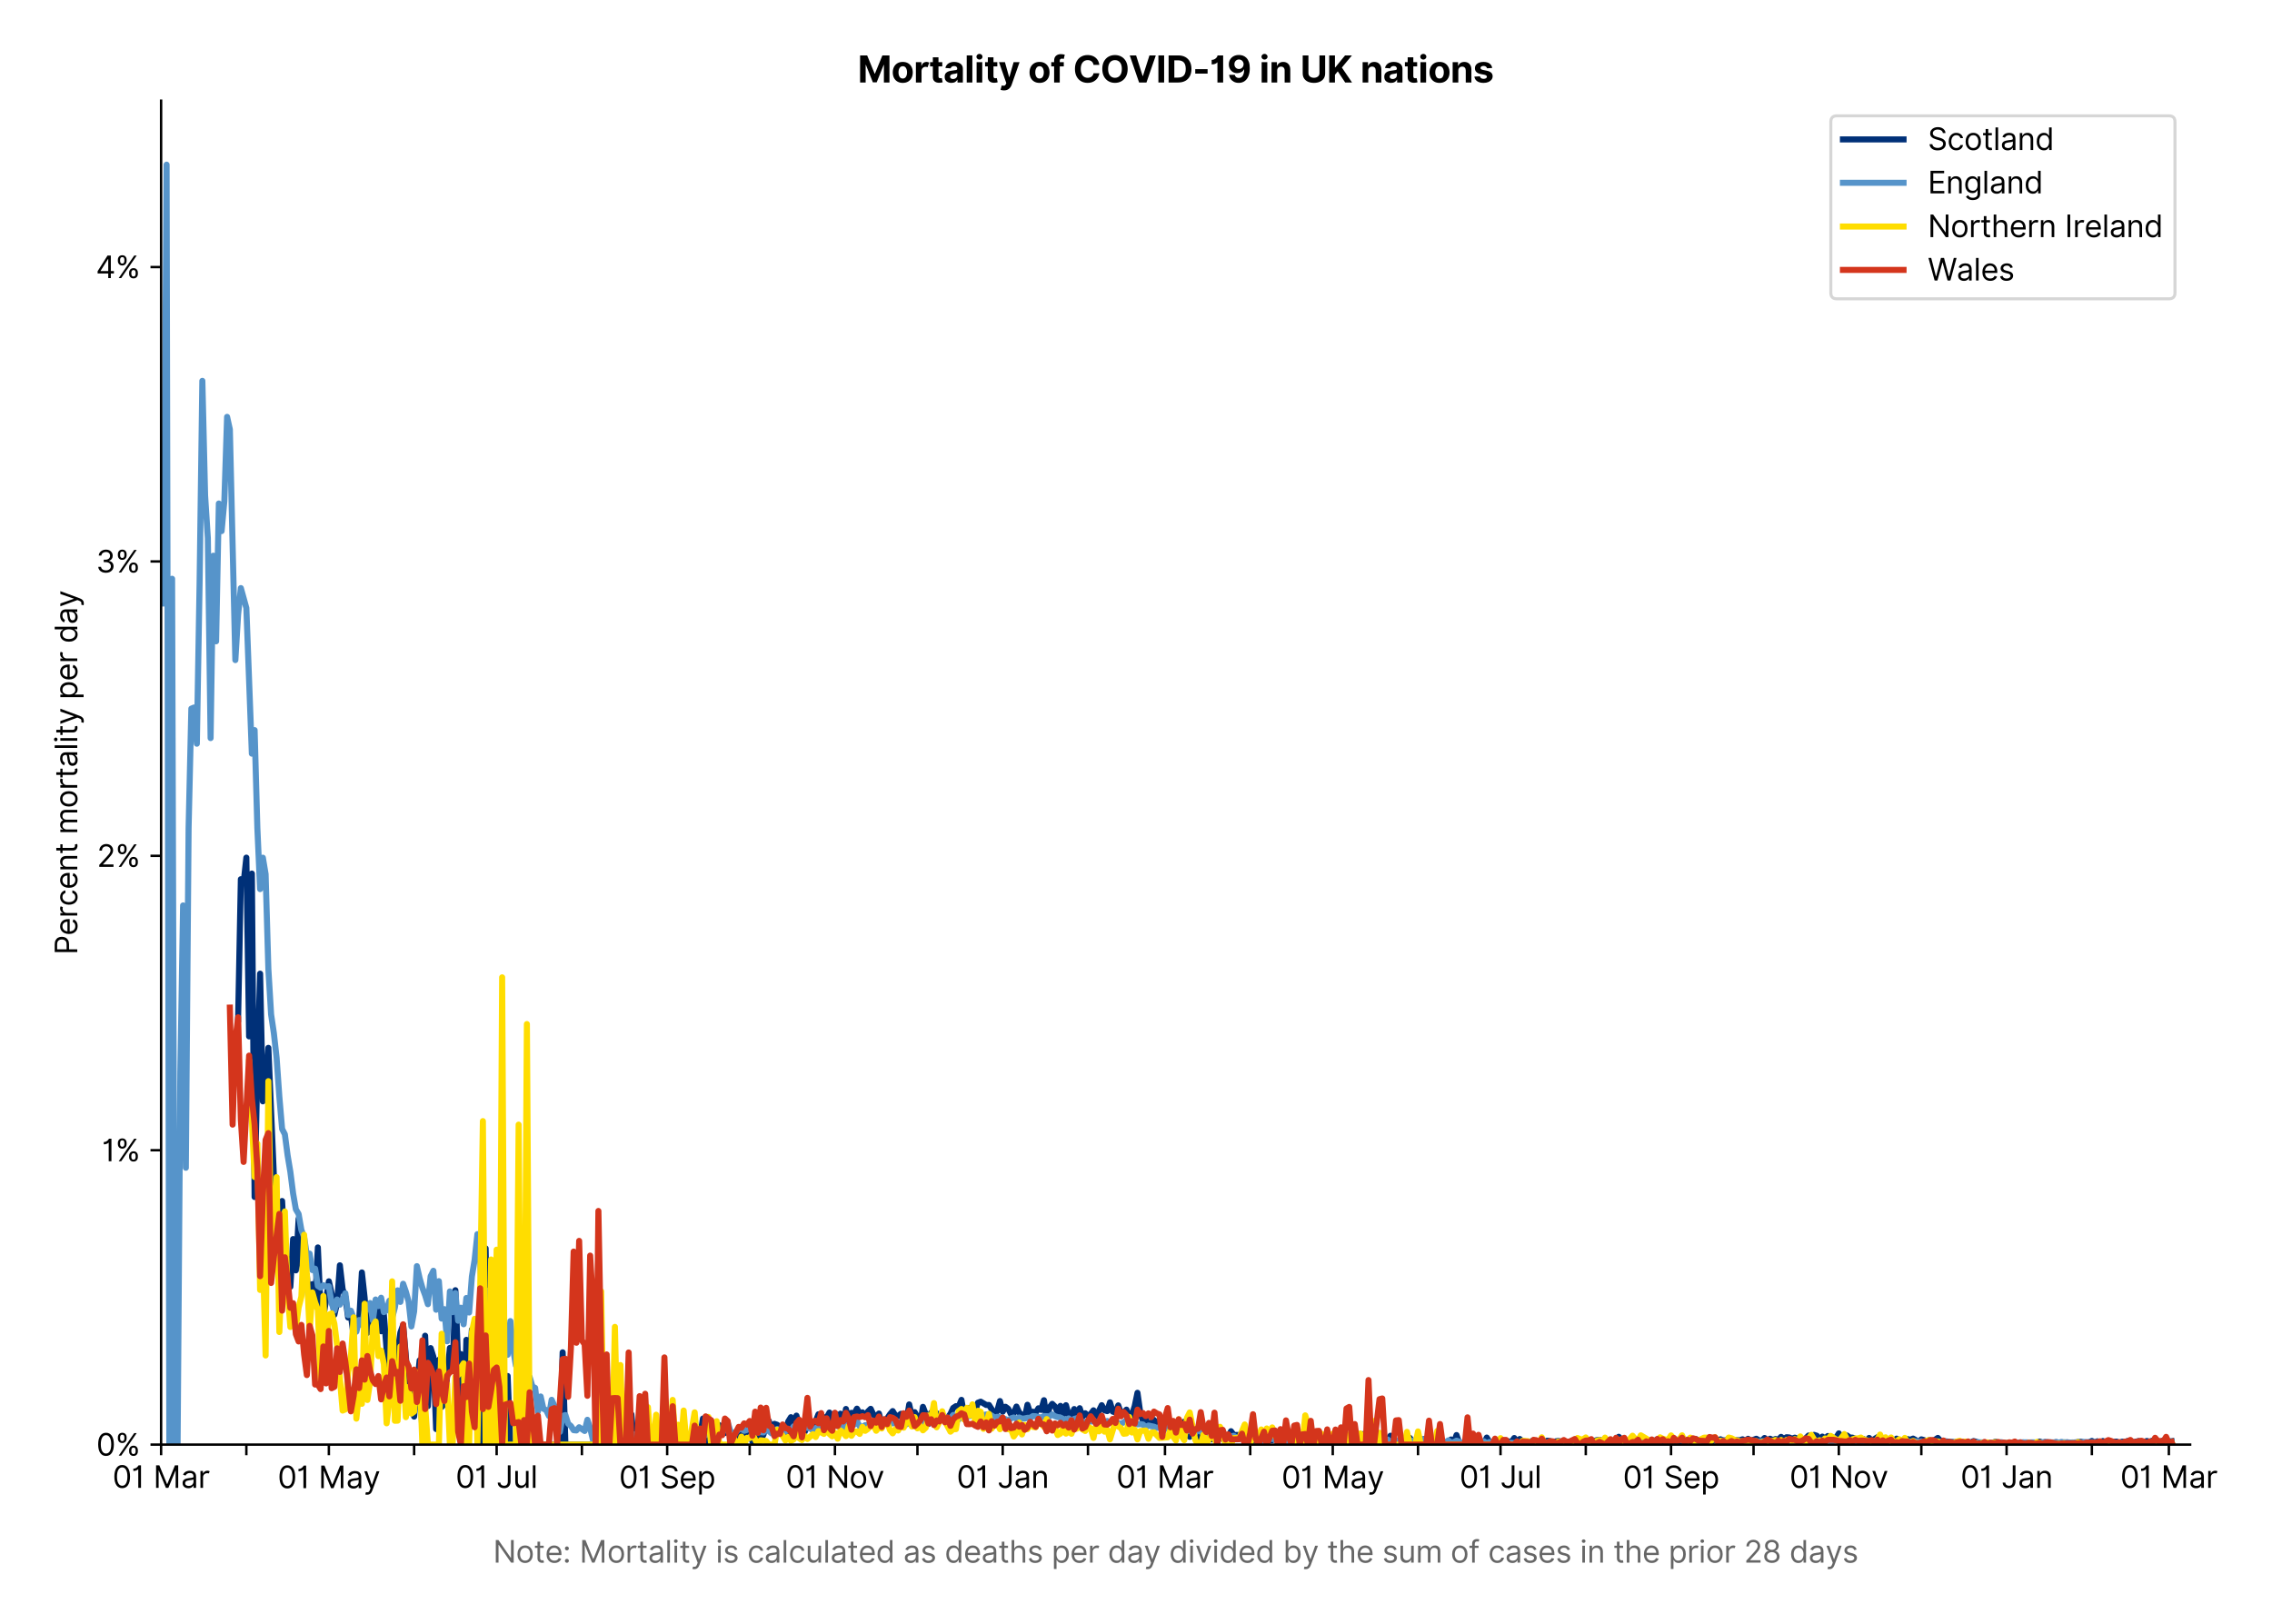 <?xml version="1.0" encoding="utf-8" standalone="no"?>
<!DOCTYPE svg PUBLIC "-//W3C//DTD SVG 1.1//EN"
  "http://www.w3.org/Graphics/SVG/1.1/DTD/svg11.dtd">
<svg xmlns:xlink="http://www.w3.org/1999/xlink" viewBox="0 0 749.783 535.807" xmlns="http://www.w3.org/2000/svg" version="1.1">
 <defs>
  <style type="text/css">*{stroke-linejoin: round; stroke-linecap: butt}</style>
 </defs>
 <g id="figure_1">
  <g id="patch_1">
   <path d="M 0 535.807 
L 749.783 535.807 
L 749.783 0 
L 0 0 
z
" style="fill: #ffffff"/>
  </g>
  <g id="axes_1">
   <g id="patch_2">
    <path d="M 53.163 476.745 
L 722.763 476.745 
L 722.763 33.225 
L 53.163 33.225 
z
" style="fill: #ffffff"/>
   </g>
   <g id="matplotlib.axis_1">
    <g id="xtick_1">
     <g id="line2d_1">
      <defs>
       <path id="m7aba5c1ad3" d="M 0 0 
L 0 3.5 
" style="stroke: #000000; stroke-width: 0.8"/>
      </defs>
      <g>
       <use xlink:href="#m7aba5c1ad3" x="53.163" y="476.745" style="stroke: #000000; stroke-width: 0.8"/>
      </g>
     </g>
     <g id="text_1">
      <!-- 01 Mar -->
      <g transform="translate(37.126 491.018)scale(0.1 -0.1)">
       <defs>
        <path id="Inter-Regular-30" d="M 2000 -64 
Q 1230 -64 806 561 
Q 382 1186 382 2327 
Q 382 3459 809 4088 
Q 1236 4718 2000 4718 
Q 2764 4718 3191 4088 
Q 3618 3459 3618 2327 
Q 3618 1186 3194 561 
Q 2771 -64 2000 -64 
z
M 2000 436 
Q 2509 436 2791 927 
Q 3073 1418 3073 2327 
Q 3073 3234 2789 3730 
Q 2505 4227 2000 4227 
Q 1496 4227 1211 3730 
Q 927 3234 927 2327 
Q 927 1418 1210 927 
Q 1493 436 2000 436 
z
" transform="scale(0.016)"/>
        <path id="Inter-Regular-31" d="M 1973 4655 
L 1973 0 
L 1409 0 
L 1409 3836 
L 1373 3836 
Q 1341 3773 1209 3692 
Q 1077 3611 868 3551 
Q 659 3491 391 3491 
L 391 3964 
Q 661 3964 859 4061 
Q 1057 4159 1190 4291 
Q 1323 4423 1392 4529 
Q 1461 4636 1473 4655 
L 1973 4655 
z
" transform="scale(0.016)"/>
        <path id="Inter-Regular-20" transform="scale(0.016)"/>
        <path id="Inter-Regular-4d" d="M 564 4655 
L 1236 4655 
L 2818 791 
L 2873 791 
L 4455 4655 
L 5127 4655 
L 5127 0 
L 4600 0 
L 4600 3536 
L 4555 3536 
L 3100 0 
L 2591 0 
L 1136 3536 
L 1091 3536 
L 1091 0 
L 564 0 
L 564 4655 
z
" transform="scale(0.016)"/>
        <path id="Inter-Regular-61" d="M 1518 -82 
Q 1186 -82 916 44 
Q 646 170 486 410 
Q 327 650 327 991 
Q 327 1291 445 1478 
Q 564 1666 761 1773 
Q 959 1880 1199 1933 
Q 1439 1986 1682 2018 
Q 2000 2059 2199 2080 
Q 2398 2102 2490 2154 
Q 2582 2207 2582 2336 
L 2582 2355 
Q 2582 2691 2399 2877 
Q 2216 3064 1846 3064 
Q 1461 3064 1243 2895 
Q 1025 2727 936 2536 
L 427 2718 
Q 564 3036 792 3214 
Q 1021 3393 1292 3464 
Q 1564 3536 1827 3536 
Q 1996 3536 2215 3496 
Q 2434 3457 2640 3334 
Q 2846 3211 2982 2963 
Q 3118 2716 3118 2300 
L 3118 0 
L 2582 0 
L 2582 473 
L 2555 473 
Q 2500 359 2373 229 
Q 2246 100 2034 9 
Q 1823 -82 1518 -82 
z
M 1600 400 
Q 1918 400 2137 525 
Q 2357 650 2469 847 
Q 2582 1045 2582 1264 
L 2582 1755 
Q 2548 1714 2433 1681 
Q 2318 1648 2169 1624 
Q 2021 1600 1881 1583 
Q 1741 1566 1655 1555 
Q 1446 1527 1265 1467 
Q 1084 1407 974 1287 
Q 864 1168 864 964 
Q 864 684 1072 542 
Q 1280 400 1600 400 
z
" transform="scale(0.016)"/>
        <path id="Inter-Regular-72" d="M 491 0 
L 491 3491 
L 1009 3491 
L 1009 2964 
L 1046 2964 
Q 1139 3223 1389 3384 
Q 1639 3545 1955 3545 
Q 2100 3545 2209 3511 
Q 2318 3477 2400 3418 
L 2218 2964 
Q 2161 2993 2085 3010 
Q 2009 3027 1909 3027 
Q 1527 3027 1277 2794 
Q 1027 2561 1027 2209 
L 1027 0 
L 491 0 
z
" transform="scale(0.016)"/>
       </defs>
       <use xlink:href="#Inter-Regular-30"/>
       <use xlink:href="#Inter-Regular-31" x="62.5"/>
       <use xlink:href="#Inter-Regular-20" x="106.676"/>
       <use xlink:href="#Inter-Regular-4d" x="134.801"/>
       <use xlink:href="#Inter-Regular-61" x="225.994"/>
       <use xlink:href="#Inter-Regular-72" x="282.386"/>
      </g>
     </g>
    </g>
    <g id="xtick_2">
     <g id="line2d_2">
      <g>
       <use xlink:href="#m7aba5c1ad3" x="81.3" y="476.745" style="stroke: #000000; stroke-width: 0.8"/>
      </g>
     </g>
    </g>
    <g id="xtick_3">
     <g id="line2d_3">
      <g>
       <use xlink:href="#m7aba5c1ad3" x="108.529" y="476.745" style="stroke: #000000; stroke-width: 0.8"/>
      </g>
     </g>
     <g id="text_2">
      <!-- 01 May -->
      <g transform="translate(91.626 491.117)scale(0.1 -0.1)">
       <defs>
        <path id="Inter-Regular-79" d="M 818 -1355 
Q 682 -1355 575 -1333 
Q 468 -1311 427 -1291 
L 564 -818 
Q 857 -893 1053 -814 
Q 1250 -736 1391 -345 
L 1509 -18 
L 218 3491 
L 800 3491 
L 1764 709 
L 1800 709 
L 2764 3491 
L 3346 3491 
L 1846 -564 
Q 1550 -1355 818 -1355 
z
" transform="scale(0.016)"/>
       </defs>
       <use xlink:href="#Inter-Regular-30"/>
       <use xlink:href="#Inter-Regular-31" x="62.5"/>
       <use xlink:href="#Inter-Regular-20" x="106.676"/>
       <use xlink:href="#Inter-Regular-4d" x="134.801"/>
       <use xlink:href="#Inter-Regular-61" x="225.994"/>
       <use xlink:href="#Inter-Regular-79" x="282.386"/>
      </g>
     </g>
    </g>
    <g id="xtick_4">
     <g id="line2d_4">
      <g>
       <use xlink:href="#m7aba5c1ad3" x="136.666" y="476.745" style="stroke: #000000; stroke-width: 0.8"/>
      </g>
     </g>
    </g>
    <g id="xtick_5">
     <g id="line2d_5">
      <g>
       <use xlink:href="#m7aba5c1ad3" x="163.896" y="476.745" style="stroke: #000000; stroke-width: 0.8"/>
      </g>
     </g>
     <g id="text_3">
      <!-- 01 Jul -->
      <g transform="translate(150.352 491.018)scale(0.1 -0.1)">
       <defs>
        <path id="Inter-Regular-4a" d="M 2346 4655 
L 2909 4655 
L 2909 1327 
Q 2909 657 2549 296 
Q 2189 -64 1582 -64 
Q 1200 -64 902 76 
Q 605 216 434 475 
Q 264 734 264 1091 
L 818 1091 
Q 818 795 1034 615 
Q 1250 436 1582 436 
Q 1948 436 2147 664 
Q 2346 893 2346 1327 
L 2346 4655 
z
" transform="scale(0.016)"/>
        <path id="Inter-Regular-75" d="M 2691 1427 
L 2691 3491 
L 3227 3491 
L 3227 0 
L 2691 0 
L 2691 591 
L 2655 591 
Q 2532 325 2273 140 
Q 2014 -45 1618 -45 
Q 1127 -45 809 280 
Q 491 605 491 1273 
L 491 3491 
L 1027 3491 
L 1027 1309 
Q 1027 927 1242 700 
Q 1457 473 1791 473 
Q 1991 473 2199 575 
Q 2407 677 2549 888 
Q 2691 1100 2691 1427 
z
" transform="scale(0.016)"/>
        <path id="Inter-Regular-6c" d="M 1027 4655 
L 1027 0 
L 491 0 
L 491 4655 
L 1027 4655 
z
" transform="scale(0.016)"/>
       </defs>
       <use xlink:href="#Inter-Regular-30"/>
       <use xlink:href="#Inter-Regular-31" x="62.5"/>
       <use xlink:href="#Inter-Regular-20" x="106.676"/>
       <use xlink:href="#Inter-Regular-4a" x="134.801"/>
       <use xlink:href="#Inter-Regular-75" x="189.063"/>
       <use xlink:href="#Inter-Regular-6c" x="247.159"/>
      </g>
     </g>
    </g>
    <g id="xtick_6">
     <g id="line2d_6">
      <g>
       <use xlink:href="#m7aba5c1ad3" x="192.033" y="476.745" style="stroke: #000000; stroke-width: 0.8"/>
      </g>
     </g>
    </g>
    <g id="xtick_7">
     <g id="line2d_7">
      <g>
       <use xlink:href="#m7aba5c1ad3" x="220.17" y="476.745" style="stroke: #000000; stroke-width: 0.8"/>
      </g>
     </g>
     <g id="text_4">
      <!-- 01 Sep -->
      <g transform="translate(204.282 491.117)scale(0.1 -0.1)">
       <defs>
        <path id="Inter-Regular-53" d="M 3109 3491 
Q 3068 3836 2777 4027 
Q 2486 4218 2064 4218 
Q 1600 4218 1318 3999 
Q 1036 3780 1036 3445 
Q 1036 3195 1189 3042 
Q 1343 2889 1553 2803 
Q 1764 2718 1936 2673 
L 2409 2545 
Q 2591 2498 2815 2414 
Q 3039 2330 3244 2185 
Q 3450 2041 3584 1816 
Q 3718 1591 3718 1264 
Q 3718 886 3521 581 
Q 3325 277 2949 97 
Q 2573 -82 2036 -82 
Q 1286 -82 845 272 
Q 405 627 364 1200 
L 946 1200 
Q 968 936 1124 764 
Q 1280 593 1519 510 
Q 1759 427 2036 427 
Q 2359 427 2616 533 
Q 2873 639 3023 828 
Q 3173 1018 3173 1273 
Q 3173 1505 3043 1650 
Q 2914 1795 2702 1886 
Q 2491 1977 2246 2045 
L 1673 2209 
Q 1127 2366 809 2657 
Q 491 2948 491 3418 
Q 491 3809 703 4101 
Q 916 4393 1276 4555 
Q 1636 4718 2082 4718 
Q 2532 4718 2882 4558 
Q 3232 4398 3437 4120 
Q 3643 3843 3655 3491 
L 3109 3491 
z
" transform="scale(0.016)"/>
        <path id="Inter-Regular-65" d="M 1955 -73 
Q 1450 -73 1085 151 
Q 721 375 524 778 
Q 327 1182 327 1718 
Q 327 2255 524 2665 
Q 721 3075 1074 3305 
Q 1427 3536 1900 3536 
Q 2173 3536 2439 3445 
Q 2705 3355 2923 3151 
Q 3141 2948 3270 2614 
Q 3400 2280 3400 1791 
L 3400 1564 
L 866 1564 
Q 884 1005 1183 707 
Q 1482 409 1955 409 
Q 2271 409 2498 545 
Q 2725 682 2827 955 
L 3346 809 
Q 3223 414 2854 170 
Q 2486 -73 1955 -73 
z
M 866 2027 
L 2855 2027 
Q 2855 2470 2595 2762 
Q 2336 3055 1900 3055 
Q 1593 3055 1368 2911 
Q 1143 2768 1013 2533 
Q 884 2298 866 2027 
z
" transform="scale(0.016)"/>
        <path id="Inter-Regular-70" d="M 491 -1309 
L 491 3491 
L 1009 3491 
L 1009 2936 
L 1073 2936 
Q 1132 3027 1237 3169 
Q 1343 3311 1542 3423 
Q 1741 3536 2082 3536 
Q 2523 3536 2859 3315 
Q 3196 3095 3384 2690 
Q 3573 2286 3573 1736 
Q 3573 1182 3384 776 
Q 3196 370 2861 148 
Q 2527 -73 2091 -73 
Q 1755 -73 1552 39 
Q 1350 152 1241 296 
Q 1132 441 1073 536 
L 1027 536 
L 1027 -1309 
L 491 -1309 
z
M 1018 1745 
Q 1018 1152 1276 780 
Q 1534 409 2018 409 
Q 2355 409 2581 587 
Q 2807 766 2921 1069 
Q 3036 1373 3036 1745 
Q 3036 2114 2923 2410 
Q 2811 2707 2585 2881 
Q 2359 3055 2018 3055 
Q 1527 3055 1272 2693 
Q 1018 2332 1018 1745 
z
" transform="scale(0.016)"/>
       </defs>
       <use xlink:href="#Inter-Regular-30"/>
       <use xlink:href="#Inter-Regular-31" x="62.5"/>
       <use xlink:href="#Inter-Regular-20" x="106.676"/>
       <use xlink:href="#Inter-Regular-53" x="134.801"/>
       <use xlink:href="#Inter-Regular-65" x="198.58"/>
       <use xlink:href="#Inter-Regular-70" x="256.818"/>
      </g>
     </g>
    </g>
    <g id="xtick_8">
     <g id="line2d_8">
      <g>
       <use xlink:href="#m7aba5c1ad3" x="247.399" y="476.745" style="stroke: #000000; stroke-width: 0.8"/>
      </g>
     </g>
    </g>
    <g id="xtick_9">
     <g id="line2d_9">
      <g>
       <use xlink:href="#m7aba5c1ad3" x="275.536" y="476.745" style="stroke: #000000; stroke-width: 0.8"/>
      </g>
     </g>
     <g id="text_5">
      <!-- 01 Nov -->
      <g transform="translate(259.265 491.018)scale(0.1 -0.1)">
       <defs>
        <path id="Inter-Regular-4e" d="M 4255 4655 
L 4255 0 
L 3709 0 
L 1173 3655 
L 1127 3655 
L 1127 0 
L 564 0 
L 564 4655 
L 1109 4655 
L 3655 991 
L 3700 991 
L 3700 4655 
L 4255 4655 
z
" transform="scale(0.016)"/>
        <path id="Inter-Regular-6f" d="M 1909 -73 
Q 1436 -73 1080 152 
Q 725 377 526 781 
Q 327 1186 327 1727 
Q 327 2273 526 2679 
Q 725 3086 1080 3311 
Q 1436 3536 1909 3536 
Q 2382 3536 2737 3311 
Q 3093 3086 3292 2679 
Q 3491 2273 3491 1727 
Q 3491 1186 3292 781 
Q 3093 377 2737 152 
Q 2382 -73 1909 -73 
z
M 1909 409 
Q 2268 409 2500 593 
Q 2732 777 2843 1077 
Q 2955 1377 2955 1727 
Q 2955 2077 2843 2379 
Q 2732 2682 2500 2868 
Q 2268 3055 1909 3055 
Q 1550 3055 1318 2868 
Q 1086 2682 975 2379 
Q 864 2077 864 1727 
Q 864 1377 975 1077 
Q 1086 777 1318 593 
Q 1550 409 1909 409 
z
" transform="scale(0.016)"/>
        <path id="Inter-Regular-76" d="M 3346 3491 
L 2055 0 
L 1509 0 
L 218 3491 
L 800 3491 
L 1764 709 
L 1800 709 
L 2764 3491 
L 3346 3491 
z
" transform="scale(0.016)"/>
       </defs>
       <use xlink:href="#Inter-Regular-30"/>
       <use xlink:href="#Inter-Regular-31" x="62.5"/>
       <use xlink:href="#Inter-Regular-20" x="106.676"/>
       <use xlink:href="#Inter-Regular-4e" x="134.801"/>
       <use xlink:href="#Inter-Regular-6f" x="210.085"/>
       <use xlink:href="#Inter-Regular-76" x="269.744"/>
      </g>
     </g>
    </g>
    <g id="xtick_10">
     <g id="line2d_10">
      <g>
       <use xlink:href="#m7aba5c1ad3" x="302.766" y="476.745" style="stroke: #000000; stroke-width: 0.8"/>
      </g>
     </g>
    </g>
    <g id="xtick_11">
     <g id="line2d_11">
      <g>
       <use xlink:href="#m7aba5c1ad3" x="330.903" y="476.745" style="stroke: #000000; stroke-width: 0.8"/>
      </g>
     </g>
     <g id="text_6">
      <!-- 01 Jan -->
      <g transform="translate(315.704 491.018)scale(0.1 -0.1)">
       <defs>
        <path id="Inter-Regular-6e" d="M 1027 2100 
L 1027 0 
L 491 0 
L 491 3491 
L 1009 3491 
L 1009 2945 
L 1055 2945 
Q 1177 3211 1427 3373 
Q 1677 3536 2073 3536 
Q 2602 3536 2928 3211 
Q 3255 2886 3255 2218 
L 3255 0 
L 2718 0 
L 2718 2182 
Q 2718 2593 2504 2824 
Q 2291 3055 1918 3055 
Q 1534 3055 1280 2806 
Q 1027 2557 1027 2100 
z
" transform="scale(0.016)"/>
       </defs>
       <use xlink:href="#Inter-Regular-30"/>
       <use xlink:href="#Inter-Regular-31" x="62.5"/>
       <use xlink:href="#Inter-Regular-20" x="106.676"/>
       <use xlink:href="#Inter-Regular-4a" x="134.801"/>
       <use xlink:href="#Inter-Regular-61" x="189.063"/>
       <use xlink:href="#Inter-Regular-6e" x="245.455"/>
      </g>
     </g>
    </g>
    <g id="xtick_12">
     <g id="line2d_12">
      <g>
       <use xlink:href="#m7aba5c1ad3" x="359.04" y="476.745" style="stroke: #000000; stroke-width: 0.8"/>
      </g>
     </g>
    </g>
    <g id="xtick_13">
     <g id="line2d_13">
      <g>
       <use xlink:href="#m7aba5c1ad3" x="384.454" y="476.745" style="stroke: #000000; stroke-width: 0.8"/>
      </g>
     </g>
     <g id="text_7">
      <!-- 01 Mar -->
      <g transform="translate(368.417 491.018)scale(0.1 -0.1)">
       <use xlink:href="#Inter-Regular-30"/>
       <use xlink:href="#Inter-Regular-31" x="62.5"/>
       <use xlink:href="#Inter-Regular-20" x="106.676"/>
       <use xlink:href="#Inter-Regular-4d" x="134.801"/>
       <use xlink:href="#Inter-Regular-61" x="225.994"/>
       <use xlink:href="#Inter-Regular-72" x="282.386"/>
      </g>
     </g>
    </g>
    <g id="xtick_14">
     <g id="line2d_14">
      <g>
       <use xlink:href="#m7aba5c1ad3" x="412.591" y="476.745" style="stroke: #000000; stroke-width: 0.8"/>
      </g>
     </g>
    </g>
    <g id="xtick_15">
     <g id="line2d_15">
      <g>
       <use xlink:href="#m7aba5c1ad3" x="439.821" y="476.745" style="stroke: #000000; stroke-width: 0.8"/>
      </g>
     </g>
     <g id="text_8">
      <!-- 01 May -->
      <g transform="translate(422.918 491.117)scale(0.1 -0.1)">
       <use xlink:href="#Inter-Regular-30"/>
       <use xlink:href="#Inter-Regular-31" x="62.5"/>
       <use xlink:href="#Inter-Regular-20" x="106.676"/>
       <use xlink:href="#Inter-Regular-4d" x="134.801"/>
       <use xlink:href="#Inter-Regular-61" x="225.994"/>
       <use xlink:href="#Inter-Regular-79" x="282.386"/>
      </g>
     </g>
    </g>
    <g id="xtick_16">
     <g id="line2d_16">
      <g>
       <use xlink:href="#m7aba5c1ad3" x="467.958" y="476.745" style="stroke: #000000; stroke-width: 0.8"/>
      </g>
     </g>
    </g>
    <g id="xtick_17">
     <g id="line2d_17">
      <g>
       <use xlink:href="#m7aba5c1ad3" x="495.187" y="476.745" style="stroke: #000000; stroke-width: 0.8"/>
      </g>
     </g>
     <g id="text_9">
      <!-- 01 Jul -->
      <g transform="translate(481.644 491.018)scale(0.1 -0.1)">
       <use xlink:href="#Inter-Regular-30"/>
       <use xlink:href="#Inter-Regular-31" x="62.5"/>
       <use xlink:href="#Inter-Regular-20" x="106.676"/>
       <use xlink:href="#Inter-Regular-4a" x="134.801"/>
       <use xlink:href="#Inter-Regular-75" x="189.063"/>
       <use xlink:href="#Inter-Regular-6c" x="247.159"/>
      </g>
     </g>
    </g>
    <g id="xtick_18">
     <g id="line2d_18">
      <g>
       <use xlink:href="#m7aba5c1ad3" x="523.324" y="476.745" style="stroke: #000000; stroke-width: 0.8"/>
      </g>
     </g>
    </g>
    <g id="xtick_19">
     <g id="line2d_19">
      <g>
       <use xlink:href="#m7aba5c1ad3" x="551.461" y="476.745" style="stroke: #000000; stroke-width: 0.8"/>
      </g>
     </g>
     <g id="text_10">
      <!-- 01 Sep -->
      <g transform="translate(535.574 491.117)scale(0.1 -0.1)">
       <use xlink:href="#Inter-Regular-30"/>
       <use xlink:href="#Inter-Regular-31" x="62.5"/>
       <use xlink:href="#Inter-Regular-20" x="106.676"/>
       <use xlink:href="#Inter-Regular-53" x="134.801"/>
       <use xlink:href="#Inter-Regular-65" x="198.58"/>
       <use xlink:href="#Inter-Regular-70" x="256.818"/>
      </g>
     </g>
    </g>
    <g id="xtick_20">
     <g id="line2d_20">
      <g>
       <use xlink:href="#m7aba5c1ad3" x="578.691" y="476.745" style="stroke: #000000; stroke-width: 0.8"/>
      </g>
     </g>
    </g>
    <g id="xtick_21">
     <g id="line2d_21">
      <g>
       <use xlink:href="#m7aba5c1ad3" x="606.828" y="476.745" style="stroke: #000000; stroke-width: 0.8"/>
      </g>
     </g>
     <g id="text_11">
      <!-- 01 Nov -->
      <g transform="translate(590.557 491.018)scale(0.1 -0.1)">
       <use xlink:href="#Inter-Regular-30"/>
       <use xlink:href="#Inter-Regular-31" x="62.5"/>
       <use xlink:href="#Inter-Regular-20" x="106.676"/>
       <use xlink:href="#Inter-Regular-4e" x="134.801"/>
       <use xlink:href="#Inter-Regular-6f" x="210.085"/>
       <use xlink:href="#Inter-Regular-76" x="269.744"/>
      </g>
     </g>
    </g>
    <g id="xtick_22">
     <g id="line2d_22">
      <g>
       <use xlink:href="#m7aba5c1ad3" x="634.057" y="476.745" style="stroke: #000000; stroke-width: 0.8"/>
      </g>
     </g>
    </g>
    <g id="xtick_23">
     <g id="line2d_23">
      <g>
       <use xlink:href="#m7aba5c1ad3" x="662.195" y="476.745" style="stroke: #000000; stroke-width: 0.8"/>
      </g>
     </g>
     <g id="text_12">
      <!-- 01 Jan -->
      <g transform="translate(646.995 491.018)scale(0.1 -0.1)">
       <use xlink:href="#Inter-Regular-30"/>
       <use xlink:href="#Inter-Regular-31" x="62.5"/>
       <use xlink:href="#Inter-Regular-20" x="106.676"/>
       <use xlink:href="#Inter-Regular-4a" x="134.801"/>
       <use xlink:href="#Inter-Regular-61" x="189.063"/>
       <use xlink:href="#Inter-Regular-6e" x="245.455"/>
      </g>
     </g>
    </g>
    <g id="xtick_24">
     <g id="line2d_24">
      <g>
       <use xlink:href="#m7aba5c1ad3" x="690.332" y="476.745" style="stroke: #000000; stroke-width: 0.8"/>
      </g>
     </g>
    </g>
    <g id="xtick_25">
     <g id="line2d_25">
      <g>
       <use xlink:href="#m7aba5c1ad3" x="715.746" y="476.745" style="stroke: #000000; stroke-width: 0.8"/>
      </g>
     </g>
     <g id="text_13">
      <!-- 01 Mar -->
      <g transform="translate(699.709 491.018)scale(0.1 -0.1)">
       <use xlink:href="#Inter-Regular-30"/>
       <use xlink:href="#Inter-Regular-31" x="62.5"/>
       <use xlink:href="#Inter-Regular-20" x="106.676"/>
       <use xlink:href="#Inter-Regular-4d" x="134.801"/>
       <use xlink:href="#Inter-Regular-61" x="225.994"/>
       <use xlink:href="#Inter-Regular-72" x="282.386"/>
      </g>
     </g>
    </g>
    <g id="text_14">
     <!--  -->
     <g style="fill: #666666" transform="translate(387.962 504.507)scale(0.1 -0.1)"/>
     <!-- Note: Mortality is calculated as deaths per day divided by the sum of cases in the prior 28 days -->
     <g style="fill: #666666" transform="translate(162.717 515.69)scale(0.1 -0.1)">
      <defs>
       <path id="Inter-Regular-74" d="M 2009 3491 
L 2009 3036 
L 1264 3036 
L 1264 1000 
Q 1264 773 1331 660 
Q 1398 548 1503 510 
Q 1609 473 1727 473 
Q 1816 473 1873 483 
Q 1930 493 1964 500 
L 2073 18 
Q 2018 -2 1920 -23 
Q 1823 -45 1673 -45 
Q 1446 -45 1228 52 
Q 1011 150 869 350 
Q 727 550 727 855 
L 727 3036 
L 200 3036 
L 200 3491 
L 727 3491 
L 727 4327 
L 1264 4327 
L 1264 3491 
L 2009 3491 
z
" transform="scale(0.016)"/>
       <path id="Inter-Regular-3a" d="M 882 -36 
Q 714 -36 593 84 
Q 473 205 473 373 
Q 473 541 593 661 
Q 714 782 882 782 
Q 1050 782 1170 661 
Q 1291 541 1291 373 
Q 1291 205 1170 84 
Q 1050 -36 882 -36 
z
M 882 2524 
Q 714 2524 593 2644 
Q 473 2765 473 2933 
Q 473 3101 593 3221 
Q 714 3342 882 3342 
Q 1050 3342 1170 3221 
Q 1291 3101 1291 2933 
Q 1291 2765 1170 2644 
Q 1050 2524 882 2524 
z
" transform="scale(0.016)"/>
       <path id="Inter-Regular-69" d="M 491 0 
L 491 3491 
L 1027 3491 
L 1027 0 
L 491 0 
z
M 764 4073 
Q 607 4073 494 4179 
Q 382 4286 382 4436 
Q 382 4586 494 4693 
Q 607 4800 764 4800 
Q 921 4800 1033 4693 
Q 1146 4586 1146 4436 
Q 1146 4286 1033 4179 
Q 921 4073 764 4073 
z
" transform="scale(0.016)"/>
       <path id="Inter-Regular-73" d="M 2964 2709 
L 2482 2573 
Q 2411 2755 2245 2914 
Q 2080 3073 1727 3073 
Q 1407 3073 1194 2926 
Q 982 2780 982 2555 
Q 982 2355 1127 2239 
Q 1273 2123 1582 2045 
L 2100 1918 
Q 3027 1691 3027 973 
Q 3027 673 2855 436 
Q 2684 200 2377 63 
Q 2071 -73 1664 -73 
Q 1130 -73 780 159 
Q 430 391 336 836 
L 846 964 
Q 989 400 1655 400 
Q 2030 400 2251 560 
Q 2473 720 2473 945 
Q 2473 1316 1955 1436 
L 1373 1573 
Q 893 1686 669 1926 
Q 446 2166 446 2527 
Q 446 2823 613 3050 
Q 780 3277 1069 3406 
Q 1359 3536 1727 3536 
Q 2246 3536 2542 3309 
Q 2839 3082 2964 2709 
z
" transform="scale(0.016)"/>
       <path id="Inter-Regular-63" d="M 1909 -73 
Q 1418 -73 1063 159 
Q 709 391 518 798 
Q 327 1205 327 1727 
Q 327 2259 524 2667 
Q 721 3075 1074 3305 
Q 1427 3536 1900 3536 
Q 2268 3536 2563 3400 
Q 2859 3264 3047 3018 
Q 3236 2773 3282 2445 
L 2746 2445 
Q 2684 2684 2474 2869 
Q 2264 3055 1909 3055 
Q 1439 3055 1151 2697 
Q 864 2339 864 1745 
Q 864 1139 1148 774 
Q 1432 409 1909 409 
Q 2223 409 2447 570 
Q 2671 732 2746 1018 
L 3282 1018 
Q 3236 709 3058 462 
Q 2880 216 2588 71 
Q 2296 -73 1909 -73 
z
" transform="scale(0.016)"/>
       <path id="Inter-Regular-64" d="M 1809 -73 
Q 1373 -73 1039 148 
Q 705 370 516 776 
Q 327 1182 327 1736 
Q 327 2286 516 2690 
Q 705 3095 1041 3315 
Q 1377 3536 1818 3536 
Q 2159 3536 2358 3423 
Q 2557 3311 2662 3169 
Q 2768 3027 2827 2936 
L 2873 2936 
L 2873 4655 
L 3409 4655 
L 3409 0 
L 2891 0 
L 2891 536 
L 2827 536 
Q 2768 441 2659 296 
Q 2550 152 2348 39 
Q 2146 -73 1809 -73 
z
M 1882 409 
Q 2366 409 2624 780 
Q 2882 1152 2882 1745 
Q 2882 2332 2627 2693 
Q 2373 3055 1882 3055 
Q 1541 3055 1315 2881 
Q 1089 2707 976 2410 
Q 864 2114 864 1745 
Q 864 1373 978 1069 
Q 1093 766 1319 587 
Q 1546 409 1882 409 
z
" transform="scale(0.016)"/>
       <path id="Inter-Regular-68" d="M 1027 2100 
L 1027 0 
L 491 0 
L 491 4655 
L 1027 4655 
L 1027 2945 
L 1073 2945 
Q 1196 3216 1442 3376 
Q 1689 3536 2100 3536 
Q 2636 3536 2963 3213 
Q 3291 2891 3291 2218 
L 3291 0 
L 2755 0 
L 2755 2182 
Q 2755 2598 2540 2826 
Q 2325 3055 1946 3055 
Q 1548 3055 1287 2806 
Q 1027 2557 1027 2100 
z
" transform="scale(0.016)"/>
       <path id="Inter-Regular-62" d="M 564 0 
L 564 4655 
L 1100 4655 
L 1100 2936 
L 1146 2936 
Q 1205 3027 1310 3169 
Q 1416 3311 1615 3423 
Q 1814 3536 2155 3536 
Q 2596 3536 2932 3315 
Q 3268 3095 3457 2690 
Q 3646 2286 3646 1736 
Q 3646 1182 3457 776 
Q 3268 370 2934 148 
Q 2600 -73 2164 -73 
Q 1827 -73 1625 39 
Q 1423 152 1314 296 
Q 1205 441 1146 536 
L 1082 536 
L 1082 0 
L 564 0 
z
M 1091 1745 
Q 1091 1152 1349 780 
Q 1607 409 2091 409 
Q 2427 409 2653 587 
Q 2880 766 2994 1069 
Q 3109 1373 3109 1745 
Q 3109 2114 2996 2410 
Q 2884 2707 2658 2881 
Q 2432 3055 2091 3055 
Q 1600 3055 1345 2693 
Q 1091 2332 1091 1745 
z
" transform="scale(0.016)"/>
       <path id="Inter-Regular-6d" d="M 491 0 
L 491 3491 
L 1009 3491 
L 1009 2945 
L 1055 2945 
Q 1164 3225 1407 3380 
Q 1650 3536 1991 3536 
Q 2336 3536 2567 3380 
Q 2798 3225 2927 2945 
L 2964 2945 
Q 3098 3216 3366 3376 
Q 3634 3536 4009 3536 
Q 4477 3536 4775 3244 
Q 5073 2952 5073 2336 
L 5073 0 
L 4536 0 
L 4536 2336 
Q 4536 2723 4325 2889 
Q 4114 3055 3827 3055 
Q 3459 3055 3257 2833 
Q 3055 2611 3055 2273 
L 3055 0 
L 2509 0 
L 2509 2391 
Q 2509 2689 2316 2872 
Q 2123 3055 1818 3055 
Q 1609 3055 1428 2943 
Q 1248 2832 1137 2635 
Q 1027 2439 1027 2182 
L 1027 0 
L 491 0 
z
" transform="scale(0.016)"/>
       <path id="Inter-Regular-66" d="M 2046 3491 
L 2046 3036 
L 1264 3036 
L 1264 0 
L 727 0 
L 727 3036 
L 164 3036 
L 164 3491 
L 727 3491 
L 727 3973 
Q 727 4273 868 4473 
Q 1009 4673 1234 4773 
Q 1459 4873 1709 4873 
Q 1907 4873 2032 4841 
Q 2157 4809 2218 4782 
L 2064 4318 
Q 2023 4332 1951 4352 
Q 1880 4373 1764 4373 
Q 1498 4373 1381 4239 
Q 1264 4105 1264 3845 
L 1264 3491 
L 2046 3491 
z
" transform="scale(0.016)"/>
       <path id="Inter-Regular-32" d="M 482 0 
L 482 409 
L 2018 2091 
Q 2289 2386 2464 2605 
Q 2639 2825 2724 3019 
Q 2809 3214 2809 3427 
Q 2809 3795 2553 4011 
Q 2298 4227 1918 4227 
Q 1514 4227 1275 3985 
Q 1036 3743 1036 3345 
L 500 3345 
Q 500 3755 688 4064 
Q 877 4373 1203 4545 
Q 1530 4718 1936 4718 
Q 2346 4718 2661 4545 
Q 2977 4373 3156 4079 
Q 3336 3786 3336 3427 
Q 3336 3170 3244 2926 
Q 3152 2682 2926 2383 
Q 2700 2084 2300 1655 
L 1255 536 
L 1255 500 
L 3418 500 
L 3418 0 
L 482 0 
z
" transform="scale(0.016)"/>
       <path id="Inter-Regular-38" d="M 1973 -64 
Q 1505 -64 1147 103 
Q 789 270 589 564 
Q 389 859 391 1236 
Q 389 1532 507 1783 
Q 625 2034 830 2203 
Q 1036 2373 1291 2418 
L 1291 2445 
Q 957 2532 759 2821 
Q 561 3111 564 3482 
Q 561 3836 743 4115 
Q 925 4395 1244 4556 
Q 1564 4718 1973 4718 
Q 2377 4718 2695 4556 
Q 3014 4395 3197 4115 
Q 3380 3836 3382 3482 
Q 3380 3111 3181 2821 
Q 2982 2532 2655 2445 
L 2655 2418 
Q 2907 2373 3109 2203 
Q 3311 2034 3431 1783 
Q 3552 1532 3555 1236 
Q 3552 859 3351 564 
Q 3150 270 2794 103 
Q 2439 -64 1973 -64 
z
M 1973 436 
Q 2446 436 2722 662 
Q 2998 889 3000 1264 
Q 2998 1527 2864 1729 
Q 2730 1932 2499 2048 
Q 2268 2164 1973 2164 
Q 1675 2164 1442 2048 
Q 1209 1932 1076 1729 
Q 943 1527 946 1264 
Q 943 889 1218 662 
Q 1493 436 1973 436 
z
M 1973 2645 
Q 2348 2645 2591 2864 
Q 2834 3084 2836 3445 
Q 2834 3800 2596 4013 
Q 2359 4227 1973 4227 
Q 1582 4227 1344 4013 
Q 1107 3800 1109 3445 
Q 1107 3084 1349 2864 
Q 1591 2645 1973 2645 
z
" transform="scale(0.016)"/>
      </defs>
      <use xlink:href="#Inter-Regular-4e"/>
      <use xlink:href="#Inter-Regular-6f" x="75.284"/>
      <use xlink:href="#Inter-Regular-74" x="134.943"/>
      <use xlink:href="#Inter-Regular-65" x="171.307"/>
      <use xlink:href="#Inter-Regular-3a" x="229.546"/>
      <use xlink:href="#Inter-Regular-20" x="257.102"/>
      <use xlink:href="#Inter-Regular-4d" x="285.227"/>
      <use xlink:href="#Inter-Regular-6f" x="376.421"/>
      <use xlink:href="#Inter-Regular-72" x="436.08"/>
      <use xlink:href="#Inter-Regular-74" x="474.432"/>
      <use xlink:href="#Inter-Regular-61" x="510.796"/>
      <use xlink:href="#Inter-Regular-6c" x="567.188"/>
      <use xlink:href="#Inter-Regular-69" x="590.909"/>
      <use xlink:href="#Inter-Regular-74" x="614.631"/>
      <use xlink:href="#Inter-Regular-79" x="650.994"/>
      <use xlink:href="#Inter-Regular-20" x="706.676"/>
      <use xlink:href="#Inter-Regular-69" x="734.801"/>
      <use xlink:href="#Inter-Regular-73" x="758.523"/>
      <use xlink:href="#Inter-Regular-20" x="810.796"/>
      <use xlink:href="#Inter-Regular-63" x="838.921"/>
      <use xlink:href="#Inter-Regular-61" x="894.744"/>
      <use xlink:href="#Inter-Regular-6c" x="951.137"/>
      <use xlink:href="#Inter-Regular-63" x="974.858"/>
      <use xlink:href="#Inter-Regular-75" x="1030.682"/>
      <use xlink:href="#Inter-Regular-6c" x="1088.779"/>
      <use xlink:href="#Inter-Regular-61" x="1112.5"/>
      <use xlink:href="#Inter-Regular-74" x="1168.892"/>
      <use xlink:href="#Inter-Regular-65" x="1205.256"/>
      <use xlink:href="#Inter-Regular-64" x="1263.495"/>
      <use xlink:href="#Inter-Regular-20" x="1325.568"/>
      <use xlink:href="#Inter-Regular-61" x="1353.693"/>
      <use xlink:href="#Inter-Regular-73" x="1410.085"/>
      <use xlink:href="#Inter-Regular-20" x="1462.358"/>
      <use xlink:href="#Inter-Regular-64" x="1490.483"/>
      <use xlink:href="#Inter-Regular-65" x="1552.557"/>
      <use xlink:href="#Inter-Regular-61" x="1610.796"/>
      <use xlink:href="#Inter-Regular-74" x="1667.188"/>
      <use xlink:href="#Inter-Regular-68" x="1703.551"/>
      <use xlink:href="#Inter-Regular-73" x="1762.642"/>
      <use xlink:href="#Inter-Regular-20" x="1814.915"/>
      <use xlink:href="#Inter-Regular-70" x="1843.04"/>
      <use xlink:href="#Inter-Regular-65" x="1903.978"/>
      <use xlink:href="#Inter-Regular-72" x="1962.216"/>
      <use xlink:href="#Inter-Regular-20" x="2000.569"/>
      <use xlink:href="#Inter-Regular-64" x="2028.694"/>
      <use xlink:href="#Inter-Regular-61" x="2090.767"/>
      <use xlink:href="#Inter-Regular-79" x="2147.159"/>
      <use xlink:href="#Inter-Regular-20" x="2202.841"/>
      <use xlink:href="#Inter-Regular-64" x="2230.966"/>
      <use xlink:href="#Inter-Regular-69" x="2293.04"/>
      <use xlink:href="#Inter-Regular-76" x="2316.762"/>
      <use xlink:href="#Inter-Regular-69" x="2372.444"/>
      <use xlink:href="#Inter-Regular-64" x="2396.165"/>
      <use xlink:href="#Inter-Regular-65" x="2458.239"/>
      <use xlink:href="#Inter-Regular-64" x="2516.478"/>
      <use xlink:href="#Inter-Regular-20" x="2578.552"/>
      <use xlink:href="#Inter-Regular-62" x="2606.677"/>
      <use xlink:href="#Inter-Regular-79" x="2668.75"/>
      <use xlink:href="#Inter-Regular-20" x="2724.432"/>
      <use xlink:href="#Inter-Regular-74" x="2752.557"/>
      <use xlink:href="#Inter-Regular-68" x="2788.921"/>
      <use xlink:href="#Inter-Regular-65" x="2848.012"/>
      <use xlink:href="#Inter-Regular-20" x="2906.251"/>
      <use xlink:href="#Inter-Regular-73" x="2934.376"/>
      <use xlink:href="#Inter-Regular-75" x="2986.648"/>
      <use xlink:href="#Inter-Regular-6d" x="3044.745"/>
      <use xlink:href="#Inter-Regular-20" x="3131.677"/>
      <use xlink:href="#Inter-Regular-6f" x="3159.802"/>
      <use xlink:href="#Inter-Regular-66" x="3219.461"/>
      <use xlink:href="#Inter-Regular-20" x="3255.54"/>
      <use xlink:href="#Inter-Regular-63" x="3283.665"/>
      <use xlink:href="#Inter-Regular-61" x="3339.489"/>
      <use xlink:href="#Inter-Regular-73" x="3395.881"/>
      <use xlink:href="#Inter-Regular-65" x="3448.154"/>
      <use xlink:href="#Inter-Regular-73" x="3506.393"/>
      <use xlink:href="#Inter-Regular-20" x="3558.665"/>
      <use xlink:href="#Inter-Regular-69" x="3586.79"/>
      <use xlink:href="#Inter-Regular-6e" x="3610.512"/>
      <use xlink:href="#Inter-Regular-20" x="3669.035"/>
      <use xlink:href="#Inter-Regular-74" x="3697.16"/>
      <use xlink:href="#Inter-Regular-68" x="3733.523"/>
      <use xlink:href="#Inter-Regular-65" x="3792.614"/>
      <use xlink:href="#Inter-Regular-20" x="3850.853"/>
      <use xlink:href="#Inter-Regular-70" x="3878.978"/>
      <use xlink:href="#Inter-Regular-72" x="3939.915"/>
      <use xlink:href="#Inter-Regular-69" x="3978.268"/>
      <use xlink:href="#Inter-Regular-6f" x="4001.989"/>
      <use xlink:href="#Inter-Regular-72" x="4061.648"/>
      <use xlink:href="#Inter-Regular-20" x="4100.001"/>
      <use xlink:href="#Inter-Regular-32" x="4128.126"/>
      <use xlink:href="#Inter-Regular-38" x="4188.637"/>
      <use xlink:href="#Inter-Regular-20" x="4250.285"/>
      <use xlink:href="#Inter-Regular-64" x="4278.41"/>
      <use xlink:href="#Inter-Regular-61" x="4340.484"/>
      <use xlink:href="#Inter-Regular-79" x="4396.876"/>
      <use xlink:href="#Inter-Regular-73" x="4452.558"/>
     </g>
    </g>
   </g>
   <g id="matplotlib.axis_2">
    <g id="ytick_1">
     <g id="line2d_26">
      <defs>
       <path id="mfd88c3eea9" d="M 0 0 
L -3.5 0 
" style="stroke: #000000; stroke-width: 0.8"/>
      </defs>
      <g>
       <use xlink:href="#mfd88c3eea9" x="53.163" y="476.745" style="stroke: #000000; stroke-width: 0.8"/>
      </g>
     </g>
     <g id="text_15">
      <!-- 0% -->
      <g transform="translate(31.788 480.382)scale(0.1 -0.1)">
       <defs>
        <path id="Inter-Regular-25" d="M 2855 873 
L 2855 1118 
Q 2855 1373 2960 1585 
Q 3066 1798 3269 1926 
Q 3473 2055 3764 2055 
Q 4059 2055 4259 1926 
Q 4459 1798 4561 1585 
Q 4664 1373 4664 1118 
L 4664 873 
Q 4664 618 4560 405 
Q 4457 193 4256 64 
Q 4055 -64 3764 -64 
Q 3468 -64 3266 64 
Q 3064 193 2959 405 
Q 2855 618 2855 873 
z
M 536 3536 
L 536 3782 
Q 536 4036 642 4248 
Q 748 4461 951 4589 
Q 1155 4718 1446 4718 
Q 1741 4718 1941 4589 
Q 2141 4461 2243 4248 
Q 2346 4036 2346 3782 
L 2346 3536 
Q 2346 3282 2242 3069 
Q 2139 2857 1937 2728 
Q 1736 2600 1446 2600 
Q 1150 2600 948 2728 
Q 746 2857 641 3069 
Q 536 3282 536 3536 
z
M 709 0 
L 3909 4655 
L 4427 4655 
L 1227 0 
L 709 0 
z
M 3318 1118 
L 3318 873 
Q 3318 661 3418 494 
Q 3518 327 3764 327 
Q 4002 327 4101 494 
Q 4200 661 4200 873 
L 4200 1118 
Q 4200 1330 4104 1497 
Q 4009 1664 3764 1664 
Q 3525 1664 3421 1497 
Q 3318 1330 3318 1118 
z
M 1000 3782 
L 1000 3536 
Q 1000 3325 1100 3158 
Q 1200 2991 1446 2991 
Q 1684 2991 1783 3158 
Q 1882 3325 1882 3536 
L 1882 3782 
Q 1882 3993 1786 4160 
Q 1691 4327 1446 4327 
Q 1207 4327 1103 4160 
Q 1000 3993 1000 3782 
z
" transform="scale(0.016)"/>
       </defs>
       <use xlink:href="#Inter-Regular-30"/>
       <use xlink:href="#Inter-Regular-25" x="62.5"/>
      </g>
     </g>
    </g>
    <g id="ytick_2">
     <g id="line2d_27">
      <g>
       <use xlink:href="#mfd88c3eea9" x="53.163" y="379.593" style="stroke: #000000; stroke-width: 0.8"/>
      </g>
     </g>
     <g id="text_16">
      <!-- 1% -->
      <g transform="translate(33.62 383.23)scale(0.1 -0.1)">
       <use xlink:href="#Inter-Regular-31"/>
       <use xlink:href="#Inter-Regular-25" x="44.176"/>
      </g>
     </g>
    </g>
    <g id="ytick_3">
     <g id="line2d_28">
      <g>
       <use xlink:href="#mfd88c3eea9" x="53.163" y="282.441" style="stroke: #000000; stroke-width: 0.8"/>
      </g>
     </g>
     <g id="text_17">
      <!-- 2% -->
      <g transform="translate(31.986 286.078)scale(0.1 -0.1)">
       <use xlink:href="#Inter-Regular-32"/>
       <use xlink:href="#Inter-Regular-25" x="60.511"/>
      </g>
     </g>
    </g>
    <g id="ytick_4">
     <g id="line2d_29">
      <g>
       <use xlink:href="#mfd88c3eea9" x="53.163" y="185.289" style="stroke: #000000; stroke-width: 0.8"/>
      </g>
     </g>
     <g id="text_18">
      <!-- 3% -->
      <g transform="translate(31.673 188.926)scale(0.1 -0.1)">
       <defs>
        <path id="Inter-Regular-33" d="M 2055 -64 
Q 1605 -64 1253 90 
Q 902 245 696 521 
Q 491 798 473 1164 
L 1046 1164 
Q 1071 827 1356 631 
Q 1641 436 2046 436 
Q 2493 436 2783 664 
Q 3073 893 3073 1264 
Q 3073 1650 2787 1893 
Q 2502 2136 1973 2136 
L 1600 2136 
L 1600 2636 
L 1973 2636 
Q 2386 2636 2647 2856 
Q 2909 3077 2909 3445 
Q 2909 3798 2679 4012 
Q 2450 4227 2064 4227 
Q 1823 4227 1610 4139 
Q 1398 4052 1264 3887 
Q 1130 3723 1118 3491 
L 573 3491 
Q 586 3857 793 4133 
Q 1000 4409 1335 4563 
Q 1671 4718 2073 4718 
Q 2505 4718 2814 4544 
Q 3123 4370 3289 4086 
Q 3455 3802 3455 3473 
Q 3455 3080 3249 2802 
Q 3043 2525 2691 2418 
L 2691 2382 
Q 3132 2309 3379 2008 
Q 3627 1707 3627 1264 
Q 3627 884 3421 583 
Q 3216 282 2861 109 
Q 2507 -64 2055 -64 
z
" transform="scale(0.016)"/>
       </defs>
       <use xlink:href="#Inter-Regular-33"/>
       <use xlink:href="#Inter-Regular-25" x="63.636"/>
      </g>
     </g>
    </g>
    <g id="ytick_5">
     <g id="line2d_30">
      <g>
       <use xlink:href="#mfd88c3eea9" x="53.163" y="88.137" style="stroke: #000000; stroke-width: 0.8"/>
      </g>
     </g>
     <g id="text_19">
      <!-- 4% -->
      <g transform="translate(31.617 91.774)scale(0.1 -0.1)">
       <defs>
        <path id="Inter-Regular-34" d="M 373 955 
L 373 1418 
L 2418 4655 
L 3100 4655 
L 3100 1455 
L 3736 1455 
L 3736 955 
L 3100 955 
L 3100 0 
L 2564 0 
L 2564 955 
L 373 955 
z
M 2564 1455 
L 2564 3936 
L 2527 3936 
L 982 1491 
L 982 1455 
L 2564 1455 
z
" transform="scale(0.016)"/>
       </defs>
       <use xlink:href="#Inter-Regular-34"/>
       <use xlink:href="#Inter-Regular-25" x="64.205"/>
      </g>
     </g>
    </g>
    <g id="text_20">
     <!-- Percent mortality per day -->
     <g transform="translate(25.5 315.1)rotate(-90)scale(0.1 -0.1)">
      <defs>
       <path id="Inter-Regular-50" d="M 564 0 
L 564 4655 
L 2136 4655 
Q 2684 4655 3033 4458 
Q 3382 4261 3550 3927 
Q 3718 3593 3718 3182 
Q 3718 2770 3551 2434 
Q 3384 2098 3036 1899 
Q 2689 1700 2146 1700 
L 1127 1700 
L 1127 0 
L 564 0 
z
M 1127 2200 
L 2127 2200 
Q 2689 2200 2926 2482 
Q 3164 2764 3164 3182 
Q 3164 3602 2925 3878 
Q 2686 4155 2118 4155 
L 1127 4155 
L 1127 2200 
z
" transform="scale(0.016)"/>
      </defs>
      <use xlink:href="#Inter-Regular-50"/>
      <use xlink:href="#Inter-Regular-65" x="63.494"/>
      <use xlink:href="#Inter-Regular-72" x="121.733"/>
      <use xlink:href="#Inter-Regular-63" x="160.085"/>
      <use xlink:href="#Inter-Regular-65" x="215.909"/>
      <use xlink:href="#Inter-Regular-6e" x="274.148"/>
      <use xlink:href="#Inter-Regular-74" x="332.671"/>
      <use xlink:href="#Inter-Regular-20" x="369.034"/>
      <use xlink:href="#Inter-Regular-6d" x="397.159"/>
      <use xlink:href="#Inter-Regular-6f" x="484.091"/>
      <use xlink:href="#Inter-Regular-72" x="543.75"/>
      <use xlink:href="#Inter-Regular-74" x="582.102"/>
      <use xlink:href="#Inter-Regular-61" x="618.466"/>
      <use xlink:href="#Inter-Regular-6c" x="674.858"/>
      <use xlink:href="#Inter-Regular-69" x="698.58"/>
      <use xlink:href="#Inter-Regular-74" x="722.301"/>
      <use xlink:href="#Inter-Regular-79" x="758.665"/>
      <use xlink:href="#Inter-Regular-20" x="814.347"/>
      <use xlink:href="#Inter-Regular-70" x="842.472"/>
      <use xlink:href="#Inter-Regular-65" x="903.409"/>
      <use xlink:href="#Inter-Regular-72" x="961.648"/>
      <use xlink:href="#Inter-Regular-20" x="1000"/>
      <use xlink:href="#Inter-Regular-64" x="1028.125"/>
      <use xlink:href="#Inter-Regular-61" x="1090.199"/>
      <use xlink:href="#Inter-Regular-79" x="1146.591"/>
     </g>
    </g>
   </g>
   <g id="line2d_31">
    <path d="M 78.577 336.352 
L 79.484 290.153 
L 80.392 291.415 
L 81.3 283.031 
L 82.207 342.02 
L 83.115 288.29 
L 84.023 395.031 
L 84.93 352.934 
L 85.838 321.322 
L 86.745 363.455 
L 87.653 360.909 
L 88.561 345.807 
L 90.376 387.924 
L 91.284 395.771 
L 92.191 409.187 
L 93.099 396.35 
L 94.007 414.172 
L 94.914 415.634 
L 95.822 424.653 
L 96.73 408.907 
L 97.637 419.236 
L 98.545 402.21 
L 99.453 415.484 
L 100.36 423.025 
L 101.268 420.838 
L 102.176 434.006 
L 103.083 423.789 
L 103.991 430.016 
L 104.898 411.673 
L 105.806 432.221 
L 106.714 434.428 
L 107.621 429.007 
L 108.529 422.853 
L 109.437 426.935 
L 110.344 433.906 
L 111.252 429.953 
L 112.16 417.564 
L 113.067 425.449 
L 113.975 427.968 
L 114.883 434.795 
L 115.79 433.93 
L 116.698 440.829 
L 117.606 435.622 
L 118.513 436.074 
L 119.421 419.923 
L 120.328 428.273 
L 121.236 439.875 
L 122.144 434.231 
L 123.051 436.966 
L 123.959 440.376 
L 124.867 431.279 
L 125.774 439.333 
L 126.682 433.939 
L 127.59 445.418 
L 128.497 455.329 
L 129.405 460.475 
L 130.313 447.4 
L 131.22 446.276 
L 132.128 439.788 
L 133.036 437.242 
L 133.943 447.65 
L 134.851 459.873 
L 135.759 459.097 
L 136.666 467.498 
L 137.574 457.532 
L 138.481 448.938 
L 139.389 473.05 
L 140.297 440.807 
L 141.204 464.062 
L 142.112 444.892 
L 143.02 447.773 
L 143.927 471.605 
L 144.835 448.763 
L 145.743 464.329 
L 146.65 463.335 
L 148.466 444.84 
L 149.373 452.253 
L 150.281 425.791 
L 151.189 449.481 
L 152.096 446.852 
L 153.004 476.745 
L 153.911 442.171 
L 154.819 452.727 
L 155.727 438.795 
L 156.634 463.809 
L 157.542 462.965 
L 158.45 476.745 
L 159.357 476.745 
L 160.265 411.977 
L 161.173 460.279 
L 162.08 459.908 
L 162.988 476.745 
L 164.803 476.745 
L 165.711 455.059 
L 166.619 476.745 
L 167.526 454.099 
L 168.434 476.745 
L 184.772 476.745 
L 185.679 446.29 
L 186.587 476.745 
L 207.463 476.745 
L 208.37 466.76 
L 209.278 476.745 
L 210.186 476.745 
L 211.093 468.519 
L 212.001 469.035 
L 212.909 476.745 
L 215.632 476.745 
L 216.539 470.181 
L 217.447 476.745 
L 220.17 476.745 
L 221.077 471.904 
L 221.985 471.987 
L 222.893 472.243 
L 223.8 476.745 
L 230.154 476.745 
L 231.062 473.842 
L 231.969 468.15 
L 232.877 476.745 
L 233.785 476.745 
L 235.6 472.087 
L 236.507 476.745 
L 237.415 470.353 
L 238.323 472.654 
L 239.23 472.926 
L 240.138 471.453 
L 241.953 475.23 
L 242.861 473.984 
L 243.769 474.068 
L 244.676 472.763 
L 245.584 475.526 
L 246.492 472.149 
L 247.399 471.361 
L 248.307 475.737 
L 249.215 473.905 
L 250.122 474.049 
L 251.03 475.035 
L 251.938 473.503 
L 252.845 469.957 
L 253.753 468.972 
L 254.66 472.811 
L 255.568 469.898 
L 256.476 470.196 
L 257.383 472.229 
L 258.291 470.353 
L 259.199 473.741 
L 260.106 469.149 
L 261.014 467.689 
L 261.922 472.383 
L 262.829 467.179 
L 263.737 470.011 
L 264.645 469.103 
L 265.552 472.539 
L 266.46 470.549 
L 267.368 470.385 
L 268.275 469.859 
L 269.183 469.086 
L 270.09 466.731 
L 270.998 471.665 
L 271.906 467.703 
L 272.813 467.835 
L 273.721 466.16 
L 274.629 469.562 
L 275.536 466.395 
L 276.444 467.941 
L 277.352 466.535 
L 278.259 471.265 
L 279.167 464.986 
L 280.075 468.961 
L 280.982 466.261 
L 281.89 466.591 
L 282.798 464.882 
L 283.705 466.437 
L 284.613 466.098 
L 285.52 467.499 
L 286.428 465.818 
L 287.336 464.938 
L 288.243 466.912 
L 289.151 467.399 
L 290.059 466.487 
L 290.966 469.81 
L 291.874 469.09 
L 292.782 468.106 
L 293.689 466.747 
L 294.597 465.68 
L 295.505 467.165 
L 296.412 467.307 
L 297.32 466.571 
L 298.228 469.456 
L 299.135 469.061 
L 300.043 463.481 
L 300.951 467.564 
L 301.858 466.042 
L 302.766 467.637 
L 303.673 469.884 
L 304.581 464.281 
L 305.489 466.667 
L 306.396 469.943 
L 307.304 466.179 
L 308.212 466.085 
L 309.119 466.397 
L 310.027 468.126 
L 310.935 467.653 
L 311.842 469.062 
L 313.658 466.591 
L 314.565 464.647 
L 315.473 464.051 
L 316.381 464.152 
L 317.288 461.978 
L 318.196 467.2 
L 319.103 465.388 
L 320.011 464.594 
L 320.919 466.515 
L 321.826 465.544 
L 322.734 462.92 
L 323.642 462.577 
L 325.457 463.659 
L 326.365 463.656 
L 327.272 465.087 
L 328.18 467.021 
L 329.088 465.669 
L 329.995 462.368 
L 330.903 465.883 
L 331.811 464.254 
L 332.718 464.913 
L 333.626 466.68 
L 334.534 466.396 
L 335.441 464.191 
L 336.349 466.167 
L 337.256 466.964 
L 338.164 468.062 
L 339.072 463.597 
L 339.979 466.299 
L 340.887 465.897 
L 341.795 466.188 
L 342.702 464.749 
L 343.61 465.292 
L 344.518 462.089 
L 345.425 468.519 
L 346.333 464.484 
L 347.241 463.295 
L 348.148 464.179 
L 349.056 466.15 
L 349.964 463.958 
L 350.871 466.809 
L 351.779 463.736 
L 352.686 467.041 
L 353.594 467.26 
L 354.502 465.01 
L 355.409 467.639 
L 356.317 464.727 
L 357.225 467.563 
L 358.132 466.403 
L 359.04 467.258 
L 359.948 466.631 
L 360.855 465.427 
L 361.763 468.915 
L 362.671 465.581 
L 363.578 463.729 
L 364.486 465.419 
L 365.394 465.696 
L 366.301 462.793 
L 367.209 465.843 
L 368.117 466.151 
L 369.024 463.798 
L 369.932 466.355 
L 370.839 466.2 
L 371.747 465.201 
L 372.655 467.794 
L 373.562 466.92 
L 374.47 464.026 
L 375.378 459.649 
L 376.285 466.134 
L 377.193 469.055 
L 378.101 468.274 
L 379.008 470.486 
L 380.824 468.606 
L 381.731 470.073 
L 382.639 468.66 
L 383.547 472.841 
L 384.454 467.888 
L 385.362 471.378 
L 386.269 471.724 
L 387.177 470.154 
L 388.085 472.905 
L 388.992 471.863 
L 389.9 471.815 
L 390.808 469.186 
L 392.623 474.163 
L 393.531 472.56 
L 395.346 474.604 
L 396.254 472.911 
L 397.161 476.194 
L 398.069 470.623 
L 398.977 472.163 
L 399.884 475.02 
L 400.792 473.248 
L 403.515 474.889 
L 404.422 474.87 
L 405.33 474.228 
L 406.238 472.32 
L 407.145 473.577 
L 409.868 473.546 
L 410.776 475.454 
L 411.684 475.454 
L 412.591 476.095 
L 413.499 475.438 
L 414.407 475.424 
L 415.314 476.083 
L 416.222 474.049 
L 417.13 475.377 
L 419.852 475.271 
L 420.76 474.472 
L 421.668 475.201 
L 422.575 476.745 
L 423.483 476.745 
L 424.391 474.234 
L 426.206 475.843 
L 427.114 475.819 
L 428.021 476.745 
L 428.929 475.778 
L 429.837 475.746 
L 430.744 473.613 
L 431.652 476.745 
L 432.56 474.472 
L 433.467 476.745 
L 434.375 474.291 
L 436.19 474.13 
L 437.098 475.375 
L 438.005 475.331 
L 438.913 476.745 
L 439.821 476.745 
L 440.728 475.185 
L 441.636 476.745 
L 443.451 476.745 
L 444.359 475.042 
L 445.267 476.745 
L 448.897 476.745 
L 449.805 473.277 
L 450.713 476.745 
L 453.435 476.745 
L 454.343 475.087 
L 455.251 476.745 
L 457.066 476.745 
L 458.881 473.812 
L 460.697 476.745 
L 461.604 476.745 
L 462.512 475.454 
L 464.327 475.569 
L 465.235 474.503 
L 467.05 476.745 
L 467.958 476.745 
L 469.773 474.961 
L 470.681 475.076 
L 471.588 476.745 
L 472.496 475.989 
L 473.404 476.016 
L 474.311 476.745 
L 475.219 475.401 
L 476.127 475.442 
L 477.034 476.745 
L 477.942 476.745 
L 478.85 475.047 
L 479.757 476.198 
L 480.665 473.59 
L 481.573 476.239 
L 482.48 476.261 
L 483.388 475.803 
L 484.296 475.84 
L 485.203 475.438 
L 486.111 475.909 
L 487.018 475.196 
L 487.926 476.392 
L 488.834 476.098 
L 489.741 476.433 
L 490.649 474.418 
L 491.557 475.924 
L 493.372 476.033 
L 494.28 476.305 
L 496.095 476.359 
L 497.91 475.677 
L 498.818 475.882 
L 499.726 474.567 
L 500.633 475.946 
L 501.541 474.89 
L 502.448 475.698 
L 503.356 475.716 
L 504.264 475.877 
L 505.171 475.752 
L 506.079 475.358 
L 506.987 475.659 
L 507.894 475.805 
L 508.802 476.083 
L 509.71 475.833 
L 510.617 475.451 
L 511.525 475.583 
L 512.433 475.965 
L 513.34 475.687 
L 514.248 475.535 
L 515.156 475.801 
L 516.063 476.331 
L 518.786 475.544 
L 519.694 475.335 
L 520.601 475.76 
L 521.509 475.548 
L 522.417 475.68 
L 523.324 474.913 
L 524.232 475.423 
L 525.14 476.163 
L 526.047 475.52 
L 526.955 475.272 
L 527.863 475.206 
L 528.77 475.402 
L 530.586 475.334 
L 531.493 475.525 
L 532.401 475.991 
L 533.309 475.725 
L 534.216 474.161 
L 535.124 475.155 
L 536.031 475.145 
L 536.939 475.947 
L 537.847 475.687 
L 538.754 474.936 
L 539.662 475.007 
L 540.57 474.861 
L 541.477 475.626 
L 542.385 475.888 
L 543.293 475.11 
L 544.2 475.98 
L 545.108 475.679 
L 546.016 475.91 
L 546.923 475.064 
L 547.831 475.609 
L 548.739 475.702 
L 549.646 475.994 
L 550.554 475.451 
L 551.461 475.857 
L 552.369 475.59 
L 554.184 475.799 
L 555.092 475.304 
L 556 475.893 
L 556.907 475.272 
L 557.815 475.956 
L 559.63 474.928 
L 560.538 475.322 
L 561.446 475.229 
L 563.261 475.407 
L 564.169 475.231 
L 565.076 475.667 
L 565.984 475.149 
L 566.892 475.374 
L 567.799 474.99 
L 568.707 475.377 
L 569.614 475.364 
L 570.522 474.686 
L 571.43 475.475 
L 572.337 475.242 
L 574.153 475.306 
L 575.06 474.995 
L 575.968 475.545 
L 576.876 474.823 
L 577.783 475.48 
L 579.599 474.806 
L 580.506 475.344 
L 581.414 475.457 
L 582.322 474.554 
L 583.229 475.472 
L 584.137 474.804 
L 585.044 475.249 
L 585.952 474.89 
L 586.86 475.154 
L 587.767 474.186 
L 588.675 474.851 
L 589.583 474.308 
L 590.49 474.386 
L 591.398 474.792 
L 592.306 474.446 
L 593.213 474.799 
L 594.121 474.78 
L 595.029 475.56 
L 596.844 473.746 
L 597.752 474.54 
L 598.659 473.536 
L 599.567 473.814 
L 600.475 475.492 
L 601.382 474.095 
L 602.29 474.781 
L 603.197 473.908 
L 604.105 474.051 
L 605.013 474.52 
L 605.92 474.535 
L 606.828 473.032 
L 607.736 474.956 
L 608.643 474.557 
L 609.551 473.742 
L 610.459 474.417 
L 611.366 474.444 
L 612.274 474.864 
L 613.182 475.126 
L 614.089 475.939 
L 614.997 474.898 
L 615.905 475.699 
L 616.812 474.54 
L 617.72 475.456 
L 619.535 474.313 
L 620.443 475.98 
L 621.35 475.227 
L 622.258 475.619 
L 623.166 475.622 
L 624.073 475.503 
L 624.981 475.629 
L 625.889 474.767 
L 627.704 476.011 
L 629.519 474.931 
L 630.427 475.141 
L 631.335 474.762 
L 632.242 475.261 
L 633.15 476.377 
L 634.057 475.011 
L 634.965 475.262 
L 635.873 475.757 
L 636.78 475.224 
L 637.688 475.727 
L 639.503 474.534 
L 640.411 475.504 
L 643.134 475.784 
L 644.042 475.795 
L 644.949 476.045 
L 645.857 475.815 
L 646.765 476.062 
L 647.672 475.973 
L 648.58 476.093 
L 650.395 476.035 
L 651.303 475.579 
L 653.118 476.101 
L 654.026 476.299 
L 654.933 476.315 
L 655.841 476.092 
L 656.749 476.593 
L 657.656 476.103 
L 658.564 475.794 
L 659.472 476.185 
L 661.287 476.258 
L 664.01 476.44 
L 664.918 475.926 
L 665.825 476.357 
L 666.733 476.031 
L 667.64 476.346 
L 669.456 476.086 
L 670.363 476.07 
L 671.271 476.219 
L 672.179 476.19 
L 673.086 475.731 
L 673.994 476.062 
L 674.902 475.895 
L 676.717 476.112 
L 677.625 476.142 
L 678.532 475.904 
L 679.44 476.103 
L 680.348 475.959 
L 681.255 476.258 
L 682.163 475.995 
L 683.071 476.12 
L 683.978 476.029 
L 684.886 476.194 
L 685.793 475.874 
L 686.701 475.8 
L 687.609 476.013 
L 689.424 476.004 
L 690.332 475.539 
L 691.239 476.067 
L 692.147 475.648 
L 693.055 476.33 
L 693.962 475.557 
L 694.87 476.054 
L 695.778 475.999 
L 696.685 475.769 
L 697.593 475.826 
L 698.501 475.754 
L 699.408 476.211 
L 700.316 475.776 
L 701.223 475.874 
L 702.131 475.549 
L 703.039 475.656 
L 703.946 476.007 
L 705.762 475.571 
L 706.669 476.128 
L 708.485 475.552 
L 709.392 475.8 
L 710.3 475.457 
L 711.208 475.694 
L 712.115 476.052 
L 713.023 475.893 
L 713.931 475.36 
L 714.838 475.89 
L 716.653 475.628 
L 716.653 475.628 
" clip-path="url(#p260f7dee38)" style="fill: none; stroke: #003078; stroke-width: 2; stroke-linecap: square"/>
   </g>
   <g id="line2d_32">
    <path d="M 54.07 199.168 
L 54.978 54.345 
L 55.885 476.745 
L 56.793 191.004 
L 57.701 476.745 
L 58.608 476.745 
L 59.516 353.768 
L 60.424 298.811 
L 61.331 385.379 
L 62.239 273.285 
L 63.147 233.865 
L 64.054 233.485 
L 64.962 245.431 
L 65.87 192.311 
L 66.777 125.692 
L 67.685 163.554 
L 68.593 177.61 
L 69.5 243.58 
L 70.408 183.391 
L 71.315 211.64 
L 72.223 166.167 
L 73.131 175.269 
L 74.038 165.369 
L 74.946 137.573 
L 75.854 141.704 
L 77.669 217.835 
L 78.577 202.828 
L 79.484 194.083 
L 81.3 200.648 
L 83.115 248.719 
L 84.023 240.949 
L 84.93 273.24 
L 85.838 293.414 
L 86.745 283.054 
L 87.653 288.494 
L 88.561 319.7 
L 89.468 334.788 
L 90.376 340.947 
L 91.284 349.107 
L 92.191 361.959 
L 93.099 372.575 
L 94.007 374.341 
L 94.914 381.281 
L 95.822 386.738 
L 96.73 393.873 
L 97.637 399.102 
L 98.545 400.641 
L 99.453 405.9 
L 100.36 408.222 
L 101.268 414.211 
L 102.176 413.71 
L 103.083 419.154 
L 103.991 418.692 
L 104.898 424.378 
L 105.806 424.971 
L 106.714 424.133 
L 107.621 424.57 
L 108.529 424.485 
L 109.437 430.129 
L 110.344 432.542 
L 111.252 428.858 
L 112.16 430.555 
L 113.067 428.827 
L 113.975 426.797 
L 114.883 434.02 
L 115.79 432.553 
L 116.698 435.038 
L 117.606 439.475 
L 118.513 435.634 
L 119.421 437.233 
L 120.328 432.64 
L 121.236 431.797 
L 122.144 430.026 
L 123.051 435.8 
L 123.959 428.857 
L 124.867 431.035 
L 125.774 428.274 
L 126.682 433.031 
L 127.59 432.43 
L 128.497 429.241 
L 129.405 435.004 
L 130.313 431.486 
L 131.22 425.836 
L 132.128 429.648 
L 133.036 423.661 
L 133.943 426.261 
L 134.851 429.56 
L 135.759 437.754 
L 136.666 432.79 
L 137.574 417.847 
L 138.481 421.839 
L 139.389 424.996 
L 140.297 427.429 
L 141.204 430.406 
L 142.112 421.207 
L 143.02 419.38 
L 143.927 432.233 
L 144.835 422.799 
L 145.743 435.152 
L 146.65 432.039 
L 147.558 442.645 
L 148.466 426.187 
L 149.373 433.048 
L 150.281 426.726 
L 151.189 435.855 
L 152.096 431.565 
L 153.004 437.029 
L 153.911 428.357 
L 154.819 433.146 
L 155.727 421.268 
L 156.634 415.748 
L 157.542 407.299 
L 158.45 414.926 
L 159.357 435.569 
L 161.173 425.924 
L 162.08 434.58 
L 162.988 421.676 
L 163.896 447.47 
L 164.803 424.181 
L 165.711 442.812 
L 166.619 437.122 
L 167.526 447.099 
L 168.434 435.985 
L 169.341 445.269 
L 170.249 450.665 
L 171.157 438.457 
L 172.064 452.915 
L 172.972 456.081 
L 173.88 463.759 
L 174.787 454.409 
L 175.695 457.553 
L 176.603 458.022 
L 177.51 465.843 
L 178.418 460.856 
L 179.326 464.895 
L 180.233 465.349 
L 181.141 467.261 
L 182.049 461.955 
L 182.956 463.935 
L 183.864 465.087 
L 184.772 472.535 
L 185.679 467.277 
L 186.587 466.993 
L 187.494 469.833 
L 188.402 470.601 
L 189.31 471.987 
L 190.217 472.07 
L 191.125 471.009 
L 192.94 472.243 
L 193.848 468.553 
L 194.756 471.297 
L 195.663 475.129 
L 196.571 471.951 
L 197.479 472.557 
L 198.386 470.946 
L 199.294 472.095 
L 200.202 471.122 
L 201.109 471.805 
L 202.017 473.843 
L 202.924 473.435 
L 203.832 473.995 
L 204.74 471.736 
L 205.647 474.947 
L 206.555 471.376 
L 207.463 473.694 
L 208.37 475.448 
L 209.278 473.338 
L 210.186 473.792 
L 211.093 473.836 
L 212.001 470.57 
L 212.909 474.699 
L 213.816 472.34 
L 214.724 472.371 
L 216.539 473.284 
L 217.447 474.835 
L 218.355 474.524 
L 219.262 473.816 
L 220.17 475.304 
L 221.077 473.553 
L 221.985 474.669 
L 222.893 474.06 
L 223.8 472.826 
L 224.708 473.955 
L 225.616 472.937 
L 226.523 473.906 
L 227.431 474.015 
L 228.339 473.603 
L 229.246 474.251 
L 230.154 472.484 
L 231.062 473.35 
L 231.969 473.037 
L 232.877 473.592 
L 233.785 472.176 
L 234.692 471.951 
L 235.6 472.933 
L 236.507 473.628 
L 237.415 472.091 
L 238.323 472.95 
L 239.23 471.478 
L 240.138 469.399 
L 241.046 472.356 
L 241.953 472.992 
L 242.861 472.569 
L 243.769 471.7 
L 244.676 471.49 
L 245.584 472.18 
L 246.492 471.884 
L 248.307 470.716 
L 249.215 471.994 
L 250.122 472.746 
L 251.03 472.632 
L 251.938 472.727 
L 252.845 471.8 
L 253.753 472.327 
L 254.66 473.057 
L 255.568 472.113 
L 256.476 471.598 
L 258.291 472.857 
L 259.199 472.438 
L 260.106 471.797 
L 261.014 472.039 
L 261.922 470.727 
L 262.829 472.438 
L 263.737 471.335 
L 265.552 470.892 
L 266.46 471.219 
L 267.368 471.347 
L 268.275 472.091 
L 269.183 471.258 
L 270.09 471.035 
L 270.998 471.36 
L 271.906 471.115 
L 272.813 471.028 
L 273.721 470.53 
L 274.629 470.642 
L 275.536 470.524 
L 276.444 470.595 
L 277.352 470.552 
L 278.259 470.979 
L 279.167 470.583 
L 280.075 470.042 
L 280.982 470.148 
L 281.89 470.136 
L 282.798 469.047 
L 283.705 470.703 
L 284.613 470.898 
L 285.52 470.311 
L 287.336 470.424 
L 288.243 470.126 
L 289.151 470.591 
L 290.059 470.416 
L 290.966 469.152 
L 291.874 469.866 
L 292.782 469.996 
L 294.597 469.683 
L 295.505 469.765 
L 296.412 469.48 
L 297.32 469.05 
L 298.228 469.991 
L 299.135 470.045 
L 300.951 469.096 
L 301.858 469.805 
L 302.766 470.055 
L 303.673 470.116 
L 304.581 468.608 
L 305.489 468.349 
L 306.396 469.615 
L 307.304 469.302 
L 308.212 469.118 
L 309.119 468.612 
L 310.027 468.505 
L 310.935 468.16 
L 311.842 467.588 
L 312.75 467.975 
L 313.658 468.085 
L 314.565 466.96 
L 315.473 467.459 
L 316.381 468.443 
L 317.288 466.478 
L 318.196 466.776 
L 319.103 467.373 
L 320.011 467.35 
L 320.919 466.226 
L 322.734 467.376 
L 323.642 467.641 
L 324.549 467.007 
L 325.457 466.798 
L 326.365 466.882 
L 327.272 467.142 
L 328.18 467.835 
L 329.088 467.567 
L 329.995 467.698 
L 330.903 468.274 
L 331.811 468.323 
L 332.718 468.891 
L 333.626 468.074 
L 334.534 467.799 
L 335.441 468.169 
L 336.349 467.795 
L 337.256 468.183 
L 338.164 468.104 
L 339.072 467.901 
L 339.979 467.891 
L 340.887 467.317 
L 341.795 467.384 
L 342.702 467.676 
L 343.61 467.778 
L 344.518 467.319 
L 346.333 467.425 
L 347.241 466.78 
L 348.148 467.369 
L 349.056 467.671 
L 349.964 467.807 
L 350.871 468.278 
L 351.779 468.474 
L 352.686 468.097 
L 353.594 468.781 
L 354.502 468.261 
L 355.409 468.018 
L 356.317 468.477 
L 357.225 469.267 
L 358.132 469.254 
L 359.04 469.025 
L 359.948 469.167 
L 360.855 468.699 
L 361.763 469.803 
L 362.671 469.155 
L 363.578 469.57 
L 364.486 469.773 
L 365.394 468.942 
L 366.301 469.575 
L 367.209 469.213 
L 368.117 469.299 
L 369.024 469.688 
L 369.932 469.818 
L 370.839 469.409 
L 371.747 468.669 
L 372.655 469.515 
L 373.562 469.401 
L 374.47 469.424 
L 375.378 470.054 
L 376.285 469.969 
L 377.193 470.1 
L 378.101 470.974 
L 379.008 470.452 
L 380.824 470.835 
L 381.731 471.236 
L 383.547 470.679 
L 384.454 470.63 
L 386.269 472.43 
L 387.177 472.081 
L 388.085 470.883 
L 388.992 471.717 
L 389.9 472.038 
L 390.808 471.569 
L 391.715 471.648 
L 392.623 472.298 
L 393.531 471.703 
L 394.438 472.855 
L 395.346 471.816 
L 396.254 472.487 
L 397.161 472.125 
L 398.069 473.025 
L 398.977 473.062 
L 399.884 473.806 
L 400.792 473.388 
L 401.699 473.114 
L 402.607 472.263 
L 404.422 473.562 
L 405.33 474.359 
L 407.145 473.838 
L 408.053 474.431 
L 408.961 474.764 
L 409.868 474.754 
L 410.776 473.897 
L 411.684 473.927 
L 413.499 475.015 
L 414.407 474.581 
L 415.314 474.699 
L 416.222 475.832 
L 417.13 474.786 
L 418.037 474.654 
L 418.945 473.873 
L 419.852 474.901 
L 420.76 474.95 
L 421.668 474.713 
L 422.575 474.106 
L 423.483 474.743 
L 424.391 475.818 
L 425.298 474.828 
L 426.206 475.011 
L 427.114 474.395 
L 428.021 474.891 
L 428.929 474.842 
L 430.744 474.588 
L 431.652 474.765 
L 432.56 474.131 
L 433.467 475.754 
L 434.375 475.001 
L 435.282 475.239 
L 437.098 474.395 
L 438.005 474.652 
L 438.913 474.786 
L 439.821 475.412 
L 440.728 474.725 
L 441.636 475.039 
L 442.544 475.202 
L 443.451 474.5 
L 444.359 475.53 
L 445.267 474.994 
L 447.082 475.339 
L 447.99 474.948 
L 448.897 474.231 
L 449.805 475.121 
L 451.62 476.2 
L 452.528 475.285 
L 453.435 475.649 
L 454.343 475.63 
L 455.251 476.186 
L 456.158 476.188 
L 457.974 475.075 
L 458.881 476.193 
L 459.789 475.282 
L 460.697 475.288 
L 461.604 475.646 
L 462.512 474.575 
L 463.42 475.321 
L 464.327 475.703 
L 466.143 475.412 
L 467.05 475.443 
L 467.958 476.264 
L 468.865 474.87 
L 469.773 475.234 
L 470.681 475.156 
L 471.588 475.916 
L 472.496 475.817 
L 473.404 476.108 
L 474.311 475.643 
L 475.219 476.049 
L 476.127 475.751 
L 477.034 476.117 
L 477.942 475.355 
L 478.85 476.083 
L 479.757 475.933 
L 480.665 475.446 
L 481.573 475.754 
L 482.48 476.356 
L 483.388 476.007 
L 484.296 475.41 
L 485.203 475.264 
L 486.111 475.909 
L 487.926 476.399 
L 488.834 475.602 
L 489.741 475.663 
L 490.649 476.31 
L 491.557 475.866 
L 492.464 476.315 
L 493.372 475.935 
L 495.187 475.972 
L 496.095 475.918 
L 499.726 476.239 
L 501.541 476.031 
L 502.448 475.869 
L 504.264 476.216 
L 506.079 476.046 
L 506.987 476.171 
L 507.894 476.025 
L 509.71 476.111 
L 511.525 475.822 
L 512.433 476.127 
L 513.34 476.197 
L 514.248 475.975 
L 515.156 475.912 
L 516.971 476.028 
L 517.878 475.998 
L 518.786 476.089 
L 519.694 475.948 
L 520.601 475.996 
L 521.509 475.714 
L 522.417 475.903 
L 526.047 475.96 
L 526.955 475.747 
L 527.863 475.855 
L 528.77 475.795 
L 529.678 476.004 
L 532.401 475.812 
L 533.309 475.65 
L 535.124 475.715 
L 536.031 475.789 
L 536.939 475.734 
L 537.847 475.422 
L 538.754 475.621 
L 540.57 475.342 
L 541.477 475.505 
L 542.385 475.297 
L 543.293 475.399 
L 544.2 475.308 
L 545.108 475.534 
L 546.016 475.304 
L 548.739 475.284 
L 549.646 475.506 
L 552.369 475.375 
L 553.277 475.057 
L 554.184 475.254 
L 556 475.124 
L 556.907 475.113 
L 557.815 475.237 
L 558.723 475.011 
L 559.63 475.296 
L 561.446 475.338 
L 562.353 475.787 
L 563.261 475.168 
L 564.169 475.342 
L 565.984 474.986 
L 566.892 475.46 
L 567.799 475.495 
L 568.707 475.292 
L 569.614 475.461 
L 570.522 475.281 
L 571.43 475.308 
L 572.337 475.475 
L 573.245 475.48 
L 574.153 475.814 
L 575.06 475.676 
L 577.783 475.669 
L 578.691 475.438 
L 579.599 475.741 
L 581.414 475.646 
L 582.322 475.581 
L 583.229 475.734 
L 584.137 475.531 
L 585.952 475.552 
L 586.86 475.851 
L 587.767 475.574 
L 589.583 475.664 
L 590.49 475.434 
L 595.029 475.617 
L 595.936 475.462 
L 597.752 475.659 
L 598.659 475.385 
L 600.475 475.575 
L 601.382 475.417 
L 602.29 475.409 
L 603.197 475.194 
L 604.105 475.455 
L 605.013 475.438 
L 605.92 475.231 
L 607.736 475.499 
L 614.089 475.489 
L 615.905 475.519 
L 618.627 475.68 
L 619.535 475.316 
L 620.443 475.38 
L 621.35 475.693 
L 622.258 475.538 
L 624.981 475.784 
L 625.889 475.745 
L 626.796 475.46 
L 627.704 475.695 
L 628.612 475.564 
L 629.519 475.613 
L 630.427 475.824 
L 631.335 475.783 
L 632.242 475.617 
L 633.15 475.822 
L 634.057 475.663 
L 634.965 475.886 
L 635.873 475.627 
L 636.78 475.574 
L 637.688 475.854 
L 638.596 475.666 
L 639.503 475.85 
L 642.226 475.889 
L 643.134 476.038 
L 644.042 475.803 
L 644.949 475.938 
L 645.857 475.789 
L 647.672 476.021 
L 648.58 475.86 
L 649.488 476.051 
L 652.21 476.138 
L 653.118 475.984 
L 654.933 476.046 
L 655.841 476.217 
L 658.564 475.991 
L 659.472 476.242 
L 660.379 475.937 
L 661.287 476.094 
L 663.102 476.118 
L 665.825 476.054 
L 667.64 475.988 
L 669.456 476.018 
L 671.271 476.004 
L 672.179 476.086 
L 676.717 475.981 
L 679.44 476.071 
L 680.348 475.93 
L 683.978 476.092 
L 685.793 475.905 
L 686.701 476.017 
L 687.609 475.935 
L 689.424 475.971 
L 692.147 476.005 
L 693.055 476.108 
L 694.87 476.064 
L 696.685 476.117 
L 701.223 476.148 
L 703.946 476.133 
L 706.669 476.224 
L 707.577 476.109 
L 709.392 476.281 
L 710.3 476.307 
L 711.208 476.147 
L 713.023 476.202 
L 714.838 476.19 
L 716.653 476.18 
L 716.653 476.18 
" clip-path="url(#p260f7dee38)" style="fill: none; stroke: #5694ca; stroke-width: 2; stroke-linecap: square"/>
   </g>
   <g id="line2d_33">
    <path d="M 82.207 350.574 
L 84.023 388.425 
L 84.93 377.426 
L 85.838 425.702 
L 86.745 414.016 
L 87.653 447.327 
L 88.561 356.804 
L 89.468 408.24 
L 90.376 413.247 
L 91.284 388.475 
L 92.191 439.583 
L 93.099 415.547 
L 94.007 399.793 
L 94.914 426.431 
L 95.822 437.919 
L 96.73 435.89 
L 97.637 438.147 
L 98.545 431.558 
L 99.453 427.906 
L 100.36 407.481 
L 101.268 420.729 
L 102.176 439.208 
L 103.083 426.529 
L 103.991 429.812 
L 104.898 432.29 
L 105.806 456.089 
L 106.714 427.714 
L 107.621 448.605 
L 108.529 433.868 
L 109.437 433.422 
L 110.344 436.839 
L 111.252 444.095 
L 113.067 465.514 
L 113.975 465.119 
L 114.883 452.786 
L 115.79 447.941 
L 116.698 434.742 
L 117.606 468.174 
L 118.513 459.287 
L 119.421 463.283 
L 120.328 430.261 
L 121.236 462.018 
L 122.144 455.975 
L 123.051 437.661 
L 123.959 436.096 
L 124.867 447.535 
L 125.774 445.706 
L 126.682 450.219 
L 127.59 469.715 
L 128.497 462.014 
L 129.405 422.857 
L 130.313 468.878 
L 131.22 468.84 
L 132.128 444.361 
L 133.036 451.246 
L 133.943 467.691 
L 134.851 457.696 
L 135.759 466.508 
L 136.666 465.854 
L 137.574 453.913 
L 138.481 452.638 
L 139.389 476.745 
L 140.297 463.86 
L 141.204 476.745 
L 144.835 476.745 
L 145.743 440.153 
L 146.65 458.098 
L 147.558 456.672 
L 148.466 476.745 
L 149.373 476.745 
L 150.281 454.308 
L 151.189 453.778 
L 152.096 451.313 
L 153.004 449.907 
L 153.911 476.745 
L 154.819 476.745 
L 155.727 439.664 
L 156.634 435.227 
L 157.542 476.745 
L 158.45 426.923 
L 159.357 369.985 
L 160.265 476.745 
L 161.173 476.745 
L 162.08 415.643 
L 162.988 476.745 
L 163.896 412.406 
L 164.803 476.745 
L 165.711 322.535 
L 166.619 476.745 
L 170.249 476.745 
L 171.157 371.145 
L 172.064 476.745 
L 172.972 476.745 
L 173.88 337.956 
L 174.787 476.745 
L 197.479 476.745 
L 198.386 426.145 
L 199.294 476.745 
L 202.017 476.745 
L 202.924 437.884 
L 203.832 476.745 
L 204.74 450.488 
L 205.647 476.745 
L 212.909 476.745 
L 213.816 464.385 
L 214.724 476.745 
L 215.632 476.745 
L 216.539 466.882 
L 217.447 476.745 
L 219.262 476.745 
L 220.17 468.795 
L 221.077 476.745 
L 221.985 461.991 
L 222.893 476.745 
L 223.8 470.185 
L 224.708 476.745 
L 225.616 465.501 
L 226.523 476.745 
L 227.431 476.745 
L 229.246 466.092 
L 230.154 476.745 
L 231.062 476.745 
L 231.969 471.87 
L 232.877 471.962 
L 233.785 467.606 
L 234.692 476.745 
L 236.507 469.028 
L 237.415 476.745 
L 241.046 476.745 
L 241.953 473.684 
L 242.861 476.745 
L 243.769 476.745 
L 244.676 474.122 
L 245.584 476.745 
L 246.492 474.5 
L 247.399 474.591 
L 248.307 473.135 
L 249.215 475.123 
L 250.122 476.745 
L 251.03 475.321 
L 252.845 475.565 
L 253.753 476.745 
L 255.568 476.745 
L 256.476 471.823 
L 258.291 473.844 
L 259.199 475.403 
L 260.106 474.171 
L 261.014 475.548 
L 261.922 475.035 
L 262.829 472.941 
L 263.737 474.653 
L 264.645 475.244 
L 265.552 473.864 
L 266.46 474.902 
L 268.275 473.316 
L 269.183 474.251 
L 270.09 472.27 
L 271.906 473.205 
L 272.813 471.361 
L 273.721 473.233 
L 274.629 474.005 
L 275.536 472.865 
L 276.444 474.796 
L 277.352 472.048 
L 278.259 472.807 
L 279.167 473.942 
L 280.075 470.617 
L 280.982 473.839 
L 281.89 472.476 
L 282.798 472.399 
L 283.705 473.213 
L 284.613 470.892 
L 285.52 472.197 
L 286.428 471.575 
L 287.336 470.477 
L 288.243 470.305 
L 289.151 472.172 
L 290.059 471.048 
L 290.966 471.418 
L 291.874 469.602 
L 292.782 469.227 
L 293.689 471.957 
L 294.597 473.027 
L 295.505 471.642 
L 296.412 472.084 
L 297.32 469.943 
L 298.228 471.154 
L 299.135 468.96 
L 300.043 468.766 
L 300.951 470.793 
L 301.858 467.677 
L 302.766 471.38 
L 303.673 470.484 
L 304.581 472.027 
L 305.489 471.174 
L 306.396 467.135 
L 307.304 467.935 
L 308.212 463.046 
L 309.119 471.027 
L 310.027 469.198 
L 310.935 465.742 
L 311.842 469.081 
L 313.658 472.478 
L 314.565 471.664 
L 315.473 471.636 
L 316.381 465.668 
L 317.288 464.99 
L 318.196 468.45 
L 319.103 464.596 
L 320.011 467.156 
L 320.919 463.461 
L 321.826 469.151 
L 322.734 465.576 
L 323.642 465.907 
L 324.549 471.536 
L 325.457 469.673 
L 326.365 466.585 
L 327.272 471.469 
L 328.18 470.026 
L 329.088 469.582 
L 329.995 471.66 
L 330.903 469.976 
L 331.811 470.501 
L 332.718 471.682 
L 333.626 471.575 
L 334.534 474.073 
L 335.441 472.781 
L 336.349 469.44 
L 337.256 473.382 
L 338.164 470.237 
L 339.072 471.646 
L 339.979 469.496 
L 340.887 470.893 
L 341.795 471.009 
L 342.702 468.972 
L 343.61 469.687 
L 344.518 470.875 
L 345.425 468.314 
L 346.333 470.656 
L 347.241 471.28 
L 348.148 471.299 
L 349.056 473.582 
L 349.964 473.1 
L 350.871 471.084 
L 351.779 473.111 
L 352.686 472.401 
L 353.594 473.161 
L 354.502 470.459 
L 355.409 471.489 
L 356.317 469.357 
L 357.225 471.731 
L 358.132 472.242 
L 359.04 470.773 
L 359.948 471.364 
L 360.855 474.536 
L 361.763 470.265 
L 362.671 472.373 
L 363.578 470.078 
L 364.486 472.467 
L 365.394 471.806 
L 366.301 475.007 
L 368.117 469.098 
L 369.024 470.756 
L 369.932 471.271 
L 370.839 473.161 
L 371.747 473.05 
L 372.655 467.618 
L 373.562 472.752 
L 374.47 471.795 
L 375.378 475.014 
L 376.285 472.26 
L 378.101 472.085 
L 379.008 474.821 
L 379.916 472.793 
L 380.824 472.664 
L 382.639 474.543 
L 385.362 474.334 
L 386.269 471.751 
L 387.177 474.165 
L 388.085 475.394 
L 388.992 468.387 
L 389.9 473.878 
L 390.808 475.279 
L 391.715 467.901 
L 392.623 466.122 
L 394.438 475.171 
L 395.346 476.745 
L 396.254 476.745 
L 397.161 473.435 
L 398.069 476.745 
L 399.884 473.136 
L 401.699 476.745 
L 402.607 470.861 
L 403.515 472.741 
L 404.422 476.745 
L 406.238 476.745 
L 407.145 474.597 
L 408.961 474.565 
L 410.776 470.1 
L 411.684 476.745 
L 412.591 476.745 
L 413.499 472.083 
L 414.407 474.364 
L 415.314 474.28 
L 416.222 471.746 
L 417.13 474.122 
L 418.037 471.414 
L 418.945 473.985 
L 419.852 471.072 
L 420.76 473.908 
L 421.668 473.863 
L 422.575 476.745 
L 424.391 470.731 
L 425.298 473.729 
L 427.114 473.654 
L 428.021 476.745 
L 428.929 473.603 
L 429.837 476.745 
L 430.744 467.091 
L 431.652 470.172 
L 432.56 476.745 
L 433.467 473.281 
L 434.375 476.745 
L 435.282 473.238 
L 436.19 473.184 
L 437.098 476.745 
L 438.005 473.135 
L 438.913 476.745 
L 439.821 473.144 
L 440.728 476.745 
L 443.451 476.745 
L 444.359 473.254 
L 445.267 476.745 
L 447.99 476.745 
L 448.897 473.058 
L 449.805 476.745 
L 450.713 472.995 
L 451.62 476.745 
L 452.528 476.745 
L 453.435 468.96 
L 454.343 476.745 
L 455.251 472.826 
L 456.158 476.745 
L 463.42 476.745 
L 464.327 472.543 
L 465.235 476.745 
L 467.05 476.745 
L 467.958 472.388 
L 468.865 476.745 
L 473.404 476.745 
L 474.311 472.239 
L 475.219 476.745 
L 494.28 476.745 
L 495.187 474.611 
L 496.095 476.745 
L 501.541 476.745 
L 502.448 475.502 
L 504.264 475.627 
L 505.171 476.745 
L 507.894 476.745 
L 508.802 474.341 
L 509.71 476.745 
L 510.617 476.04 
L 513.34 476.21 
L 514.248 475.743 
L 516.063 475.851 
L 517.878 476.745 
L 518.786 475.947 
L 519.694 475.605 
L 520.601 474.563 
L 521.509 474.977 
L 522.417 475.022 
L 523.324 474.378 
L 524.232 475.746 
L 525.14 476.42 
L 526.047 475.784 
L 527.863 475.235 
L 528.77 475.864 
L 529.678 474.432 
L 530.586 475.89 
L 531.493 475.91 
L 532.401 475.385 
L 533.309 475.137 
L 534.216 475.137 
L 536.031 476.221 
L 536.939 475.683 
L 537.847 474.907 
L 538.754 473.807 
L 539.662 474.903 
L 540.57 475.466 
L 541.477 473.682 
L 543.293 474.75 
L 544.2 475.504 
L 545.108 475.756 
L 546.016 475.512 
L 546.923 475.536 
L 547.831 474.341 
L 548.739 474.829 
L 549.646 475.085 
L 550.554 475.094 
L 551.461 473.711 
L 552.369 474.839 
L 553.277 475.309 
L 554.184 475.088 
L 555.092 473.676 
L 556 475.817 
L 556.907 475.597 
L 557.815 474.436 
L 558.723 475.367 
L 559.63 476.517 
L 560.538 475.376 
L 562.353 474.443 
L 563.261 474.445 
L 564.169 476.054 
L 565.076 475.098 
L 565.984 474.325 
L 566.892 475.764 
L 567.799 475.5 
L 568.707 475.741 
L 569.614 475.728 
L 570.522 474.413 
L 571.43 474.651 
L 572.337 475.138 
L 574.153 475.658 
L 575.06 475.647 
L 575.968 475.916 
L 576.876 475.912 
L 577.783 475.372 
L 578.691 476.192 
L 579.599 475.614 
L 580.506 476.459 
L 581.414 475.87 
L 582.322 475.856 
L 583.229 476.155 
L 585.952 475.219 
L 586.86 476.136 
L 587.767 475.218 
L 588.675 475.82 
L 589.583 475.211 
L 590.49 475.223 
L 591.398 475.531 
L 592.306 474.933 
L 593.213 476.142 
L 594.121 474.039 
L 595.029 475.252 
L 595.936 475.859 
L 597.752 473.517 
L 598.659 474.995 
L 599.567 475.871 
L 600.475 475.294 
L 601.382 475.585 
L 602.29 474.714 
L 603.197 475.002 
L 604.105 473.864 
L 606.828 475.599 
L 608.643 473.263 
L 609.551 475.013 
L 610.459 475.586 
L 611.366 475.003 
L 612.274 474.708 
L 613.182 474.703 
L 614.089 474.408 
L 614.997 475.007 
L 616.812 475.583 
L 617.72 475.603 
L 618.627 475.899 
L 619.535 475.07 
L 620.443 473.427 
L 621.35 475.379 
L 622.258 474.329 
L 623.166 476.213 
L 624.073 474.385 
L 624.981 475.966 
L 625.889 475.718 
L 626.796 474.965 
L 627.704 475.744 
L 628.612 474.518 
L 629.519 476.015 
L 630.427 476.02 
L 631.335 475.549 
L 632.242 476.273 
L 634.057 476.289 
L 635.873 475.425 
L 636.78 475.22 
L 637.688 476.313 
L 638.596 475.679 
L 639.503 475.689 
L 640.411 476.114 
L 641.319 475.91 
L 642.226 476.334 
L 643.134 476.124 
L 644.949 476.125 
L 645.857 475.71 
L 646.765 475.511 
L 647.672 476.135 
L 648.58 475.733 
L 649.488 476.342 
L 650.395 476.545 
L 651.303 475.957 
L 652.21 476.356 
L 653.118 476.555 
L 654.026 476.194 
L 654.933 476.745 
L 655.841 476.007 
L 656.749 476.366 
L 658.564 475.939 
L 659.472 476.184 
L 660.379 476.745 
L 661.287 476.366 
L 662.195 476.229 
L 663.102 476.219 
L 664.01 476.342 
L 664.918 476.264 
L 666.733 476.57 
L 667.64 476.494 
L 668.548 476.58 
L 669.456 476.179 
L 670.363 476.745 
L 671.271 476.745 
L 672.179 475.883 
L 673.086 476.122 
L 673.994 476.591 
L 674.902 476.591 
L 675.809 476.287 
L 676.717 476.518 
L 677.625 476.298 
L 678.532 476.449 
L 680.348 476.452 
L 681.255 476.245 
L 682.163 476.605 
L 683.978 476.285 
L 684.886 476.52 
L 685.793 475.916 
L 686.701 476.358 
L 687.609 476.519 
L 689.424 476.46 
L 690.332 476.217 
L 691.239 476.475 
L 693.055 476.65 
L 693.962 476.461 
L 694.87 476.553 
L 695.778 476.268 
L 697.593 476.275 
L 698.501 476.558 
L 699.408 476.371 
L 701.223 476.557 
L 702.131 476.366 
L 703.039 476.458 
L 703.946 476.356 
L 704.854 476.549 
L 705.762 476.051 
L 706.669 476.243 
L 707.577 476.237 
L 708.485 476.434 
L 709.392 476.322 
L 710.3 476.42 
L 711.208 476.634 
L 712.115 475.844 
L 713.023 476.745 
L 713.931 476.135 
L 714.838 476.383 
L 715.746 476.374 
L 716.653 475.98 
L 716.653 475.98 
" clip-path="url(#p260f7dee38)" style="fill: none; stroke: #ffdd00; stroke-width: 2; stroke-linecap: square"/>
   </g>
   <g id="line2d_34">
    <path d="M 75.854 332.525 
L 76.761 371.145 
L 77.669 343.294 
L 78.577 335.718 
L 79.484 369.543 
L 80.392 383.449 
L 82.207 348.37 
L 83.115 362.402 
L 84.023 371.108 
L 84.93 385.522 
L 85.838 421.15 
L 86.745 394.587 
L 87.653 376.193 
L 88.561 373.951 
L 89.468 423.4 
L 90.376 414.916 
L 92.191 400.61 
L 93.099 432.531 
L 94.007 414.927 
L 94.914 422.209 
L 95.822 431.614 
L 96.73 430.072 
L 97.637 440.285 
L 98.545 442.695 
L 99.453 437.236 
L 100.36 446.956 
L 101.268 453.802 
L 102.176 437.556 
L 103.083 440.68 
L 103.991 456.923 
L 104.898 456.905 
L 105.806 458.426 
L 106.714 444.353 
L 107.621 456.55 
L 108.529 439.24 
L 109.437 458.134 
L 110.344 457.69 
L 111.252 444.964 
L 112.16 452.757 
L 113.067 443.379 
L 113.975 449.471 
L 114.883 457.066 
L 115.79 465.769 
L 116.698 460.692 
L 117.606 451.889 
L 118.513 458.095 
L 119.421 448.943 
L 120.328 455.295 
L 121.236 447.51 
L 122.144 452.494 
L 123.051 455.524 
L 123.959 456.759 
L 124.867 454.118 
L 125.774 461.828 
L 126.682 457.276 
L 127.59 454.595 
L 128.497 460.826 
L 129.405 449.21 
L 130.313 453.261 
L 131.22 452.733 
L 132.128 462.266 
L 133.036 437.04 
L 133.943 449.038 
L 134.851 450.907 
L 135.759 458.205 
L 136.666 451.989 
L 137.574 462.681 
L 138.481 456.981 
L 139.389 442.345 
L 140.297 465.015 
L 141.204 449.733 
L 142.112 451.296 
L 143.02 453.863 
L 143.927 463.386 
L 144.835 452.578 
L 145.743 459.075 
L 146.65 462.352 
L 147.558 453.993 
L 148.466 452.845 
L 149.373 452.457 
L 150.281 442.938 
L 151.189 472.412 
L 152.096 476.745 
L 153.004 457.478 
L 153.911 461.05 
L 154.819 450.011 
L 155.727 465.841 
L 156.634 471.003 
L 157.542 441.245 
L 158.45 425.16 
L 159.357 465.026 
L 160.265 440.718 
L 161.173 464.298 
L 162.08 458.732 
L 162.988 452.103 
L 163.896 451.296 
L 164.803 457.733 
L 165.711 476.745 
L 166.619 463.572 
L 168.434 463.023 
L 169.341 469.685 
L 170.249 469.554 
L 171.157 469.295 
L 172.064 476.745 
L 172.972 468.642 
L 173.88 476.745 
L 174.787 459.474 
L 176.603 476.745 
L 177.51 467.183 
L 178.418 476.745 
L 181.141 476.745 
L 182.049 465.068 
L 182.956 464.706 
L 183.864 476.745 
L 185.679 448.544 
L 186.587 448.421 
L 187.494 460.948 
L 188.402 444.892 
L 189.31 413.039 
L 190.217 443.128 
L 191.125 409.512 
L 192.033 442.355 
L 192.94 443.644 
L 193.848 460.634 
L 194.756 414.368 
L 195.663 430.037 
L 196.571 476.745 
L 197.479 399.64 
L 198.386 446.48 
L 199.294 476.745 
L 200.202 446.989 
L 201.109 476.745 
L 202.017 461.445 
L 202.924 461.373 
L 203.832 461.421 
L 204.74 476.745 
L 206.555 476.745 
L 207.463 446.337 
L 208.37 476.745 
L 210.186 476.745 
L 211.093 460.74 
L 212.001 476.745 
L 212.909 459.966 
L 213.816 476.745 
L 218.355 476.745 
L 219.262 447.959 
L 220.17 476.745 
L 221.077 476.745 
L 221.985 464.079 
L 222.893 476.745 
L 228.339 476.745 
L 229.246 470.469 
L 230.154 476.745 
L 231.062 471.433 
L 231.969 476.745 
L 232.877 467.421 
L 233.785 468.155 
L 234.692 468.686 
L 235.6 476.745 
L 236.507 476.745 
L 237.415 473.417 
L 238.323 473.645 
L 239.23 468.14 
L 240.138 468.956 
L 241.046 476.745 
L 241.953 474.507 
L 243.769 470.889 
L 244.676 471.166 
L 245.584 469.729 
L 246.492 470.142 
L 247.399 468.952 
L 248.307 473.82 
L 249.215 465.864 
L 250.122 472.847 
L 251.03 464.509 
L 251.938 472.015 
L 252.845 464.604 
L 253.753 470.503 
L 254.66 470.899 
L 255.568 473.952 
L 256.476 473.126 
L 257.383 473.226 
L 258.291 470.1 
L 259.199 471.28 
L 260.106 471.515 
L 261.014 472.52 
L 261.922 474.02 
L 262.829 469.625 
L 263.737 468.545 
L 264.645 474.356 
L 265.552 469.246 
L 266.46 461.314 
L 267.368 470.831 
L 268.275 469.084 
L 269.183 468.88 
L 270.09 469.684 
L 270.998 466.341 
L 271.906 471.996 
L 272.813 468.056 
L 273.721 471.251 
L 274.629 472.17 
L 275.536 466.229 
L 276.444 470.609 
L 277.352 468.653 
L 278.259 469.128 
L 279.167 466.25 
L 280.075 468.119 
L 280.982 471.824 
L 281.89 467.644 
L 282.798 467.457 
L 283.705 467.682 
L 284.613 467.352 
L 285.52 467.718 
L 286.428 467.015 
L 287.336 470.635 
L 288.243 468.807 
L 289.151 469.505 
L 290.059 467.483 
L 290.966 470.934 
L 291.874 468.328 
L 292.782 470.005 
L 293.689 467.665 
L 294.597 467.902 
L 295.505 468.483 
L 296.412 470.67 
L 297.32 470.905 
L 298.228 466.393 
L 299.135 467.567 
L 300.043 465.508 
L 300.951 467.676 
L 301.858 470.63 
L 302.766 469.794 
L 303.673 468.78 
L 304.581 467.042 
L 305.489 467.085 
L 306.396 469.766 
L 307.304 468.374 
L 308.212 470.29 
L 309.119 468.766 
L 310.027 469.095 
L 310.935 466.985 
L 311.842 469.378 
L 312.75 467.802 
L 313.658 470.552 
L 314.565 468.382 
L 315.473 467.522 
L 316.381 467.213 
L 317.288 466.399 
L 318.196 466.792 
L 319.103 469.99 
L 320.011 470.002 
L 320.919 469.846 
L 321.826 470.479 
L 322.734 470.885 
L 323.642 469.113 
L 324.549 471.038 
L 325.457 469.412 
L 326.365 472.058 
L 327.272 469.014 
L 328.18 470.464 
L 329.088 469.181 
L 329.995 469.073 
L 330.903 467.816 
L 331.811 471.602 
L 332.718 468.981 
L 333.626 471.315 
L 334.534 471.131 
L 335.441 469.835 
L 336.349 470.821 
L 337.256 470.267 
L 338.164 471.842 
L 339.072 471.116 
L 339.979 469.207 
L 341.795 470.887 
L 342.702 468.213 
L 343.61 470 
L 344.518 470.109 
L 345.425 472.344 
L 346.333 469.308 
L 347.241 472.112 
L 348.148 469.751 
L 349.056 470.365 
L 349.964 469.539 
L 350.871 470.51 
L 351.779 469.874 
L 352.686 471.125 
L 353.594 468.709 
L 354.502 471.773 
L 355.409 470.015 
L 356.317 467.123 
L 357.225 471.452 
L 358.132 470.965 
L 359.04 468.855 
L 359.948 467.385 
L 361.763 469.916 
L 362.671 469.095 
L 363.578 467.21 
L 364.486 470.099 
L 365.394 470.172 
L 366.301 469.503 
L 367.209 468.274 
L 368.117 469.583 
L 369.024 464.899 
L 369.932 467.41 
L 370.839 466.005 
L 371.747 467.044 
L 372.655 469.965 
L 373.562 468.99 
L 374.47 469.816 
L 375.378 465.207 
L 376.285 466.653 
L 377.193 466.321 
L 378.101 467.339 
L 379.008 466.421 
L 379.916 467.689 
L 380.824 465.847 
L 381.731 466.428 
L 382.639 466.783 
L 383.547 474.176 
L 384.454 467.839 
L 385.362 464.675 
L 386.269 471.04 
L 387.177 468.926 
L 388.085 472.768 
L 388.992 468.38 
L 389.9 470.255 
L 390.808 469.916 
L 391.715 472.092 
L 392.623 468.505 
L 393.531 473.119 
L 394.438 471.645 
L 395.346 471.515 
L 396.254 466.029 
L 397.161 471.301 
L 398.069 472.584 
L 398.977 469.576 
L 399.884 473.88 
L 400.792 466.203 
L 401.699 476.745 
L 402.607 472.01 
L 403.515 471.877 
L 404.422 475.069 
L 405.33 473.348 
L 406.238 475.021 
L 408.961 474.96 
L 409.868 473.131 
L 410.776 476.745 
L 411.684 476.745 
L 412.591 472.915 
L 413.499 466.715 
L 414.407 474.697 
L 415.314 476.745 
L 417.13 472.499 
L 418.037 476.745 
L 419.852 472.167 
L 420.76 472.079 
L 421.668 476.745 
L 422.575 471.634 
L 423.483 476.745 
L 424.391 468.751 
L 425.298 473.932 
L 426.206 476.745 
L 427.114 470.463 
L 428.021 470.249 
L 428.929 476.745 
L 429.837 473.359 
L 430.744 473.243 
L 431.652 476.745 
L 432.56 468.904 
L 433.467 476.745 
L 434.375 472.264 
L 435.282 472.205 
L 436.19 476.745 
L 437.098 476.745 
L 438.005 471.724 
L 438.913 476.745 
L 439.821 476.745 
L 440.728 471.776 
L 441.636 476.745 
L 442.544 471.047 
L 443.451 476.745 
L 444.359 464.817 
L 445.267 464.306 
L 446.174 476.745 
L 447.082 469.965 
L 447.99 476.745 
L 450.713 476.745 
L 451.62 455.44 
L 452.528 476.745 
L 453.435 476.745 
L 455.251 461.752 
L 456.158 461.517 
L 457.066 476.745 
L 459.789 476.745 
L 460.697 468.756 
L 461.604 468.662 
L 462.512 476.745 
L 470.681 476.745 
L 471.588 468.834 
L 472.496 476.745 
L 474.311 476.745 
L 475.219 469.951 
L 476.127 476.745 
L 483.388 476.745 
L 484.296 467.741 
L 485.203 476.745 
L 486.111 473.108 
L 487.018 476.745 
L 487.926 473.52 
L 488.834 476.745 
L 492.464 476.745 
L 493.372 474.778 
L 494.28 476.745 
L 495.187 476.745 
L 496.095 475.203 
L 497.003 475.203 
L 497.91 476.745 
L 499.726 476.745 
L 500.633 475.67 
L 501.541 476.745 
L 502.448 475.789 
L 504.264 475.841 
L 505.171 476.745 
L 506.079 475.169 
L 506.987 475.287 
L 507.894 476.053 
L 508.802 474.797 
L 509.71 476.096 
L 510.617 476.134 
L 511.525 475.633 
L 512.433 475.656 
L 513.34 476.222 
L 514.248 476.23 
L 516.063 475.233 
L 516.971 475.778 
L 517.878 475.8 
L 519.694 474.899 
L 520.601 476.289 
L 521.509 476.745 
L 522.417 475.843 
L 523.324 475.404 
L 524.232 475.395 
L 525.14 474.935 
L 526.047 476.745 
L 527.863 475.843 
L 529.678 476.745 
L 531.493 474.953 
L 532.401 476.745 
L 533.309 474.489 
L 534.216 476.294 
L 535.124 474.941 
L 536.031 474.489 
L 536.939 476.745 
L 538.754 475.882 
L 539.662 475.91 
L 540.57 475.142 
L 541.477 476.745 
L 542.385 476.351 
L 543.293 475.656 
L 544.2 476.391 
L 545.108 475.044 
L 546.016 476.424 
L 546.923 474.876 
L 547.831 475.811 
L 548.739 474.969 
L 549.646 475.826 
L 550.554 475.635 
L 551.461 476.488 
L 552.369 474.522 
L 553.277 475.558 
L 554.184 475.32 
L 555.092 474.456 
L 556 476.115 
L 556.907 475.132 
L 557.815 475.599 
L 558.723 474.663 
L 559.63 474.901 
L 560.538 475.454 
L 562.353 475.527 
L 563.261 475.722 
L 564.169 474.229 
L 565.076 474.452 
L 565.984 474.325 
L 566.892 475.938 
L 567.799 476.27 
L 568.707 475.518 
L 569.614 476.293 
L 570.522 476.001 
L 571.43 475.556 
L 572.337 476.012 
L 573.245 475.719 
L 574.153 476.023 
L 575.06 475.546 
L 576.876 475.111 
L 578.691 475.401 
L 579.599 475.67 
L 580.506 476.072 
L 581.414 476.198 
L 582.322 475.778 
L 583.229 475.071 
L 585.952 476.351 
L 586.86 475.389 
L 587.767 476.069 
L 588.675 475.53 
L 589.583 475.799 
L 590.49 474.847 
L 591.398 475.129 
L 592.306 475.129 
L 593.213 475.672 
L 594.121 475.688 
L 595.029 475.304 
L 595.936 474.676 
L 596.844 474.85 
L 597.752 476.118 
L 598.659 476.243 
L 599.567 475.614 
L 600.475 476.067 
L 601.382 475.444 
L 602.29 475.825 
L 603.197 475.169 
L 605.013 475.159 
L 605.92 475.305 
L 606.828 475.582 
L 607.736 475.589 
L 608.643 475.724 
L 609.551 475.716 
L 610.459 475.257 
L 611.366 475.798 
L 612.274 475.178 
L 613.182 475.567 
L 614.089 475.432 
L 614.997 475.43 
L 615.905 475.554 
L 616.812 475.548 
L 617.72 475.282 
L 618.627 476.077 
L 619.535 475.1 
L 620.443 476.047 
L 621.35 475.328 
L 622.258 476.019 
L 623.166 475.421 
L 624.073 475.127 
L 624.981 476.15 
L 625.889 475.91 
L 626.796 476.16 
L 627.704 475.567 
L 628.612 475.71 
L 629.519 475.716 
L 630.427 476.157 
L 631.335 475.849 
L 632.242 476.29 
L 633.15 476.288 
L 634.965 475.671 
L 635.873 475.983 
L 636.78 475.373 
L 637.688 475.22 
L 638.596 475.527 
L 639.503 476.139 
L 640.411 476.443 
L 641.319 475.388 
L 642.226 476.139 
L 643.134 475.836 
L 644.042 475.986 
L 644.949 476.29 
L 645.857 475.986 
L 646.765 475.834 
L 647.672 475.838 
L 648.58 476.147 
L 649.488 475.698 
L 650.395 476.304 
L 651.303 475.75 
L 652.21 476.604 
L 653.118 476.336 
L 654.026 476.61 
L 654.933 475.85 
L 655.841 476.617 
L 656.749 476.133 
L 658.564 476.292 
L 659.472 475.878 
L 660.379 476.205 
L 661.287 476.075 
L 662.195 476.326 
L 663.102 475.983 
L 664.01 476.113 
L 664.918 475.728 
L 665.825 476.446 
L 666.733 475.998 
L 667.64 476.355 
L 668.548 476.411 
L 669.456 476.154 
L 670.363 476.228 
L 671.271 476.436 
L 672.179 476.436 
L 673.086 476.18 
L 673.994 476.488 
L 674.902 476.128 
L 675.809 475.968 
L 676.717 476.009 
L 679.44 476.584 
L 680.348 476.361 
L 681.255 476.415 
L 682.163 476.299 
L 683.978 476.341 
L 684.886 476.274 
L 685.793 476.349 
L 686.701 476.188 
L 687.609 476.466 
L 688.516 476.063 
L 691.239 476.116 
L 692.147 475.953 
L 693.055 475.66 
L 693.962 476.263 
L 694.87 475.688 
L 695.778 475.255 
L 696.685 475.533 
L 697.593 475.969 
L 698.501 476.11 
L 699.408 475.938 
L 700.316 476.422 
L 701.223 475.767 
L 702.131 475.735 
L 703.039 475.206 
L 703.946 476.048 
L 706.669 475.467 
L 707.577 475.781 
L 708.485 476.333 
L 709.392 475.708 
L 710.3 476.314 
L 711.208 474.491 
L 712.115 475.566 
L 713.023 475.566 
L 713.931 475.732 
L 714.838 474.185 
L 715.746 476.186 
L 716.653 475.88 
L 716.653 475.88 
" clip-path="url(#p260f7dee38)" style="fill: none; stroke: #d4351c; stroke-width: 2; stroke-linecap: square"/>
   </g>
   <g id="patch_3">
    <path d="M 53.163 476.745 
L 53.163 33.225 
" style="fill: none; stroke: #000000; stroke-width: 0.8; stroke-linejoin: miter; stroke-linecap: square"/>
   </g>
   <g id="patch_4">
    <path d="M 53.163 476.745 
L 722.763 476.745 
" style="fill: none; stroke: #000000; stroke-width: 0.8; stroke-linejoin: miter; stroke-linecap: square"/>
   </g>
   <g id="text_21">
    <!-- Mortality of COVID-19 in UK nations -->
    <g transform="translate(283.065 27.225)scale(0.12 -0.12)">
     <defs>
      <path id="Inter-Bold-4d" d="M 405 4655 
L 1618 4655 
L 2900 1527 
L 2955 1527 
L 4236 4655 
L 5450 4655 
L 5450 0 
L 4496 0 
L 4496 3030 
L 4457 3030 
L 3252 23 
L 2602 23 
L 1398 3041 
L 1359 3041 
L 1359 0 
L 405 0 
L 405 4655 
z
" transform="scale(0.016)"/>
      <path id="Inter-Bold-6f" d="M 1964 -68 
Q 1434 -68 1049 158 
Q 664 384 455 789 
Q 246 1195 246 1732 
Q 246 2273 455 2678 
Q 664 3084 1049 3310 
Q 1434 3536 1964 3536 
Q 2493 3536 2878 3310 
Q 3264 3084 3473 2678 
Q 3682 2273 3682 1732 
Q 3682 1195 3473 789 
Q 3264 384 2878 158 
Q 2493 -68 1964 -68 
z
M 1968 682 
Q 2327 682 2512 982 
Q 2698 1282 2698 1739 
Q 2698 2195 2512 2496 
Q 2327 2798 1968 2798 
Q 1602 2798 1416 2496 
Q 1230 2195 1230 1739 
Q 1230 1282 1416 982 
Q 1602 682 1968 682 
z
" transform="scale(0.016)"/>
      <path id="Inter-Bold-72" d="M 386 0 
L 386 3491 
L 1325 3491 
L 1325 2882 
L 1361 2882 
Q 1457 3207 1681 3374 
Q 1905 3541 2200 3541 
Q 2341 3541 2461 3507 
Q 2582 3473 2677 3414 
L 2386 2614 
Q 2318 2648 2237 2671 
Q 2157 2695 2057 2695 
Q 1764 2695 1560 2495 
Q 1357 2295 1355 1975 
L 1355 0 
L 386 0 
z
" transform="scale(0.016)"/>
      <path id="Inter-Bold-74" d="M 2243 3491 
L 2243 2764 
L 1586 2764 
L 1586 1073 
Q 1586 873 1677 802 
Q 1768 732 1914 732 
Q 1982 732 2050 744 
Q 2118 757 2155 764 
L 2307 43 
Q 2234 20 2102 -10 
Q 1971 -41 1782 -48 
Q 1255 -70 935 181 
Q 616 432 618 945 
L 618 2764 
L 141 2764 
L 141 3491 
L 618 3491 
L 618 4327 
L 1586 4327 
L 1586 3491 
L 2243 3491 
z
" transform="scale(0.016)"/>
      <path id="Inter-Bold-61" d="M 1382 -66 
Q 882 -66 552 195 
Q 223 457 223 975 
Q 223 1366 407 1588 
Q 591 1811 890 1914 
Q 1189 2018 1534 2050 
Q 1989 2095 2184 2145 
Q 2380 2195 2380 2364 
L 2380 2377 
Q 2380 2593 2244 2711 
Q 2109 2830 1861 2830 
Q 1600 2830 1445 2716 
Q 1291 2602 1241 2427 
L 346 2500 
Q 446 2977 842 3256 
Q 1239 3536 1866 3536 
Q 2255 3536 2593 3413 
Q 2932 3291 3140 3030 
Q 3348 2770 3348 2355 
L 3348 0 
L 2430 0 
L 2430 484 
L 2402 484 
Q 2275 241 2021 87 
Q 1768 -66 1382 -66 
z
M 1659 602 
Q 1977 602 2181 787 
Q 2386 973 2386 1248 
L 2386 1618 
Q 2330 1580 2210 1550 
Q 2091 1520 1956 1498 
Q 1821 1477 1714 1461 
Q 1459 1425 1303 1318 
Q 1148 1211 1148 1007 
Q 1148 807 1292 704 
Q 1436 602 1659 602 
z
" transform="scale(0.016)"/>
      <path id="Inter-Bold-6c" d="M 1355 4655 
L 1355 0 
L 386 0 
L 386 4655 
L 1355 4655 
z
" transform="scale(0.016)"/>
      <path id="Inter-Bold-69" d="M 386 0 
L 386 3491 
L 1355 3491 
L 1355 0 
L 386 0 
z
M 876 3941 
Q 662 3941 507 4085 
Q 353 4230 353 4432 
Q 353 4634 507 4777 
Q 662 4920 876 4920 
Q 1092 4920 1246 4777 
Q 1401 4634 1401 4432 
Q 1401 4230 1246 4085 
Q 1092 3941 876 3941 
z
" transform="scale(0.016)"/>
      <path id="Inter-Bold-79" d="M 950 -1359 
Q 743 -1359 596 -1324 
Q 450 -1289 368 -1252 
L 586 -502 
Q 843 -580 1019 -543 
Q 1196 -507 1298 -268 
L 1361 -100 
L 109 3491 
L 1127 3491 
L 1850 927 
L 1886 927 
L 2616 3491 
L 3641 3491 
L 2277 -400 
Q 2130 -818 1806 -1088 
Q 1482 -1359 950 -1359 
z
" transform="scale(0.016)"/>
      <path id="Inter-Bold-20" transform="scale(0.016)"/>
      <path id="Inter-Bold-66" d="M 2296 3491 
L 2296 2764 
L 1602 2764 
L 1602 0 
L 634 0 
L 634 2764 
L 141 2764 
L 141 3491 
L 634 3491 
L 634 3743 
Q 634 4314 960 4593 
Q 1286 4873 1780 4873 
Q 2002 4873 2187 4839 
Q 2373 4805 2464 4777 
L 2293 4050 
Q 2236 4068 2152 4084 
Q 2068 4100 1982 4100 
Q 1768 4100 1685 4001 
Q 1602 3902 1602 3725 
L 1602 3491 
L 2296 3491 
z
" transform="scale(0.016)"/>
      <path id="Inter-Bold-43" d="M 4511 3025 
L 3516 3025 
Q 3459 3409 3188 3628 
Q 2918 3848 2514 3848 
Q 1973 3848 1647 3451 
Q 1321 3055 1321 2327 
Q 1321 1582 1649 1194 
Q 1977 807 2507 807 
Q 2900 807 3173 1012 
Q 3446 1218 3516 1591 
L 4511 1586 
Q 4459 1159 4207 782 
Q 3955 405 3522 170 
Q 3089 -64 2491 -64 
Q 1868 -64 1378 218 
Q 889 500 606 1034 
Q 323 1568 323 2327 
Q 323 3089 609 3623 
Q 896 4157 1386 4437 
Q 1877 4718 2491 4718 
Q 3030 4718 3463 4519 
Q 3896 4320 4172 3942 
Q 4448 3564 4511 3025 
z
" transform="scale(0.016)"/>
      <path id="Inter-Bold-4f" d="M 4682 2327 
Q 4682 1566 4394 1032 
Q 4107 498 3614 217 
Q 3121 -64 2502 -64 
Q 1882 -64 1389 218 
Q 896 500 609 1035 
Q 323 1570 323 2327 
Q 323 3089 609 3623 
Q 896 4157 1389 4437 
Q 1882 4718 2502 4718 
Q 3121 4718 3614 4437 
Q 4107 4157 4394 3623 
Q 4682 3089 4682 2327 
z
M 3684 2327 
Q 3684 3068 3361 3458 
Q 3039 3848 2502 3848 
Q 1966 3848 1643 3458 
Q 1321 3068 1321 2327 
Q 1321 1589 1643 1198 
Q 1966 807 2502 807 
Q 3039 807 3361 1198 
Q 3684 1589 3684 2327 
z
" transform="scale(0.016)"/>
      <path id="Inter-Bold-56" d="M 1246 4655 
L 2371 1118 
L 2414 1118 
L 3541 4655 
L 4632 4655 
L 3027 0 
L 1759 0 
L 152 4655 
L 1246 4655 
z
" transform="scale(0.016)"/>
      <path id="Inter-Bold-49" d="M 1389 4655 
L 1389 0 
L 405 0 
L 405 4655 
L 1389 4655 
z
" transform="scale(0.016)"/>
      <path id="Inter-Bold-44" d="M 2055 0 
L 405 0 
L 405 4655 
L 2068 4655 
Q 2771 4655 3278 4376 
Q 3786 4098 4059 3577 
Q 4332 3057 4332 2332 
Q 4332 1605 4058 1082 
Q 3784 559 3274 279 
Q 2764 0 2055 0 
z
M 1389 843 
L 2014 843 
Q 2671 843 3010 1197 
Q 3350 1552 3350 2332 
Q 3350 3107 3010 3459 
Q 2671 3811 2016 3811 
L 1389 3811 
L 1389 843 
z
" transform="scale(0.016)"/>
      <path id="Inter-Bold-2d" d="M 2561 2295 
L 2561 1527 
L 439 1527 
L 439 2295 
L 2561 2295 
z
" transform="scale(0.016)"/>
      <path id="Inter-Bold-31" d="M 2305 4655 
L 2305 0 
L 1323 0 
L 1323 3450 
L 1280 3450 
Q 1205 3334 961 3219 
Q 718 3105 332 3105 
L 332 3886 
Q 632 3886 857 4019 
Q 1082 4152 1209 4333 
Q 1336 4514 1341 4655 
L 2305 4655 
z
" transform="scale(0.016)"/>
      <path id="Inter-Bold-39" d="M 2061 4732 
Q 2421 4732 2753 4612 
Q 3086 4493 3348 4227 
Q 3611 3961 3766 3523 
Q 3921 3086 3921 2448 
Q 3921 1659 3686 1096 
Q 3452 534 3028 235 
Q 2605 -64 2027 -64 
Q 1561 -64 1204 117 
Q 848 298 631 610 
Q 414 923 368 1314 
L 1339 1314 
Q 1396 1059 1577 919 
Q 1759 780 2027 780 
Q 2482 780 2718 1176 
Q 2955 1573 2957 2264 
L 2925 2264 
Q 2771 1957 2453 1782 
Q 2136 1607 1752 1607 
Q 1341 1607 1016 1801 
Q 691 1995 506 2334 
Q 321 2673 323 3109 
Q 321 3582 539 3949 
Q 757 4316 1149 4525 
Q 1541 4734 2061 4732 
z
M 2068 3959 
Q 1725 3959 1500 3722 
Q 1275 3486 1277 3136 
Q 1275 2791 1496 2555 
Q 1718 2320 2059 2320 
Q 2284 2320 2465 2431 
Q 2646 2543 2751 2729 
Q 2857 2916 2859 3141 
Q 2857 3366 2753 3551 
Q 2650 3736 2473 3847 
Q 2296 3959 2068 3959 
z
" transform="scale(0.016)"/>
      <path id="Inter-Bold-6e" d="M 1355 2018 
L 1355 0 
L 386 0 
L 386 3491 
L 1309 3491 
L 1309 2875 
L 1350 2875 
Q 1468 3180 1739 3358 
Q 2011 3536 2400 3536 
Q 2946 3536 3275 3185 
Q 3605 2834 3605 2223 
L 3605 0 
L 2636 0 
L 2636 2050 
Q 2639 2370 2473 2551 
Q 2307 2732 2016 2732 
Q 1723 2732 1540 2544 
Q 1357 2357 1355 2018 
z
" transform="scale(0.016)"/>
      <path id="Inter-Bold-55" d="M 3286 4655 
L 4264 4655 
L 4264 1577 
Q 4264 1050 4016 683 
Q 3768 316 3333 125 
Q 2898 -66 2334 -66 
Q 1771 -66 1334 125 
Q 898 316 651 683 
Q 405 1050 405 1577 
L 405 4655 
L 1389 4655 
L 1389 1611 
Q 1389 1239 1658 1025 
Q 1927 811 2334 811 
Q 2748 811 3017 1025 
Q 3286 1239 3286 1611 
L 3286 4655 
z
" transform="scale(0.016)"/>
      <path id="Inter-Bold-4b" d="M 405 0 
L 405 4655 
L 1389 4655 
L 1389 2602 
L 1450 2602 
L 3125 4655 
L 4305 4655 
L 2577 2570 
L 4325 0 
L 3148 0 
L 1873 1914 
L 1389 1323 
L 1389 0 
L 405 0 
z
" transform="scale(0.016)"/>
      <path id="Inter-Bold-73" d="M 3291 2495 
L 2405 2441 
Q 2368 2609 2220 2729 
Q 2073 2850 1821 2850 
Q 1596 2850 1440 2755 
Q 1284 2661 1286 2505 
Q 1284 2380 1385 2293 
Q 1486 2207 1730 2155 
L 2361 2027 
Q 3368 1820 3371 1082 
Q 3371 739 3169 479 
Q 2968 220 2618 76 
Q 2268 -68 1816 -68 
Q 1123 -68 711 221 
Q 300 511 232 1011 
L 1184 1061 
Q 1230 848 1394 739 
Q 1559 630 1818 630 
Q 2073 630 2228 730 
Q 2384 830 2386 984 
Q 2380 1243 1939 1332 
L 1334 1452 
Q 321 1655 325 2450 
Q 323 2955 728 3245 
Q 1134 3536 1805 3536 
Q 2466 3536 2846 3256 
Q 3227 2977 3291 2495 
z
" transform="scale(0.016)"/>
     </defs>
     <use xlink:href="#Inter-Bold-4d"/>
     <use xlink:href="#Inter-Bold-6f" x="92.401"/>
     <use xlink:href="#Inter-Bold-72" x="153.764"/>
     <use xlink:href="#Inter-Bold-74" x="196.626"/>
     <use xlink:href="#Inter-Bold-61" x="235.476"/>
     <use xlink:href="#Inter-Bold-6c" x="293.501"/>
     <use xlink:href="#Inter-Bold-69" x="320.703"/>
     <use xlink:href="#Inter-Bold-74" x="347.905"/>
     <use xlink:href="#Inter-Bold-79" x="386.754"/>
     <use xlink:href="#Inter-Bold-20" x="445.348"/>
     <use xlink:href="#Inter-Bold-6f" x="468.537"/>
     <use xlink:href="#Inter-Bold-66" x="529.901"/>
     <use xlink:href="#Inter-Bold-20" x="568.963"/>
     <use xlink:href="#Inter-Bold-43" x="592.152"/>
     <use xlink:href="#Inter-Bold-4f" x="667.365"/>
     <use xlink:href="#Inter-Bold-56" x="745.561"/>
     <use xlink:href="#Inter-Bold-49" x="820.348"/>
     <use xlink:href="#Inter-Bold-44" x="848.402"/>
     <use xlink:href="#Inter-Bold-2d" x="921.129"/>
     <use xlink:href="#Inter-Bold-31" x="968.004"/>
     <use xlink:href="#Inter-Bold-39" x="1015.412"/>
     <use xlink:href="#Inter-Bold-20" x="1081.428"/>
     <use xlink:href="#Inter-Bold-69" x="1104.617"/>
     <use xlink:href="#Inter-Bold-6e" x="1131.818"/>
     <use xlink:href="#Inter-Bold-20" x="1193.999"/>
     <use xlink:href="#Inter-Bold-55" x="1217.188"/>
     <use xlink:href="#Inter-Bold-4b" x="1290.128"/>
     <use xlink:href="#Inter-Bold-20" x="1359.091"/>
     <use xlink:href="#Inter-Bold-6e" x="1382.28"/>
     <use xlink:href="#Inter-Bold-61" x="1444.46"/>
     <use xlink:href="#Inter-Bold-74" x="1502.486"/>
     <use xlink:href="#Inter-Bold-69" x="1541.336"/>
     <use xlink:href="#Inter-Bold-6f" x="1568.537"/>
     <use xlink:href="#Inter-Bold-6e" x="1629.901"/>
     <use xlink:href="#Inter-Bold-73" x="1692.081"/>
    </g>
   </g>
   <g id="legend_1">
    <g id="patch_5">
     <path d="M 606.189 98.614 
L 715.763 98.614 
Q 717.763 98.614 717.763 96.614 
L 717.763 40.225 
Q 717.763 38.225 715.763 38.225 
L 606.189 38.225 
Q 604.189 38.225 604.189 40.225 
L 604.189 96.614 
Q 604.189 98.614 606.189 98.614 
z
" style="fill: #ffffff; opacity: 0.8; stroke: #cccccc; stroke-linejoin: miter"/>
    </g>
    <g id="line2d_35">
     <path d="M 608.189 45.998 
L 618.189 45.998 
L 628.189 45.998 
" style="fill: none; stroke: #003078; stroke-width: 2; stroke-linecap: square"/>
    </g>
    <g id="text_22">
     <!-- Scotland -->
     <g transform="translate(636.189 49.498)scale(0.1 -0.1)">
      <use xlink:href="#Inter-Regular-53"/>
      <use xlink:href="#Inter-Regular-63" x="63.778"/>
      <use xlink:href="#Inter-Regular-6f" x="119.602"/>
      <use xlink:href="#Inter-Regular-74" x="179.261"/>
      <use xlink:href="#Inter-Regular-6c" x="215.625"/>
      <use xlink:href="#Inter-Regular-61" x="239.347"/>
      <use xlink:href="#Inter-Regular-6e" x="295.739"/>
      <use xlink:href="#Inter-Regular-64" x="354.261"/>
     </g>
    </g>
    <g id="line2d_36">
     <path d="M 608.189 60.317 
L 618.189 60.317 
L 628.189 60.317 
" style="fill: none; stroke: #5694ca; stroke-width: 2; stroke-linecap: square"/>
    </g>
    <g id="text_23">
     <!-- England -->
     <g transform="translate(636.189 63.817)scale(0.1 -0.1)">
      <defs>
       <path id="Inter-Regular-45" d="M 564 0 
L 564 4655 
L 3373 4655 
L 3373 4155 
L 1127 4155 
L 1127 2582 
L 3227 2582 
L 3227 2082 
L 1127 2082 
L 1127 500 
L 3409 500 
L 3409 0 
L 564 0 
z
" transform="scale(0.016)"/>
       <path id="Inter-Regular-67" d="M 1900 -1382 
Q 1316 -1382 976 -1169 
Q 636 -957 473 -682 
L 900 -382 
Q 973 -477 1084 -601 
Q 1196 -725 1390 -817 
Q 1584 -909 1900 -909 
Q 2323 -909 2598 -704 
Q 2873 -500 2873 -64 
L 2873 645 
L 2827 645 
Q 2768 550 2660 410 
Q 2552 270 2351 162 
Q 2150 55 1809 55 
Q 1386 55 1051 255 
Q 716 455 521 836 
Q 327 1218 327 1764 
Q 327 2300 516 2699 
Q 705 3098 1041 3317 
Q 1377 3536 1818 3536 
Q 2159 3536 2360 3423 
Q 2561 3311 2669 3169 
Q 2777 3027 2836 2936 
L 2891 2936 
L 2891 3491 
L 3409 3491 
L 3409 -100 
Q 3409 -550 3205 -833 
Q 3002 -1116 2660 -1249 
Q 2318 -1382 1900 -1382 
z
M 1882 536 
Q 2366 536 2624 864 
Q 2882 1193 2882 1773 
Q 2882 2339 2627 2697 
Q 2373 3055 1882 3055 
Q 1541 3055 1315 2882 
Q 1089 2709 976 2418 
Q 864 2127 864 1773 
Q 864 1227 1120 881 
Q 1377 536 1882 536 
z
" transform="scale(0.016)"/>
      </defs>
      <use xlink:href="#Inter-Regular-45"/>
      <use xlink:href="#Inter-Regular-6e" x="59.801"/>
      <use xlink:href="#Inter-Regular-67" x="118.324"/>
      <use xlink:href="#Inter-Regular-6c" x="179.261"/>
      <use xlink:href="#Inter-Regular-61" x="202.983"/>
      <use xlink:href="#Inter-Regular-6e" x="259.375"/>
      <use xlink:href="#Inter-Regular-64" x="317.898"/>
     </g>
    </g>
    <g id="line2d_37">
     <path d="M 608.189 74.75 
L 618.189 74.75 
L 628.189 74.75 
" style="fill: none; stroke: #ffdd00; stroke-width: 2; stroke-linecap: square"/>
    </g>
    <g id="text_24">
     <!-- Northern Ireland -->
     <g transform="translate(636.189 78.25)scale(0.1 -0.1)">
      <defs>
       <path id="Inter-Regular-49" d="M 1127 4655 
L 1127 0 
L 564 0 
L 564 4655 
L 1127 4655 
z
" transform="scale(0.016)"/>
      </defs>
      <use xlink:href="#Inter-Regular-4e"/>
      <use xlink:href="#Inter-Regular-6f" x="75.284"/>
      <use xlink:href="#Inter-Regular-72" x="134.943"/>
      <use xlink:href="#Inter-Regular-74" x="173.295"/>
      <use xlink:href="#Inter-Regular-68" x="209.659"/>
      <use xlink:href="#Inter-Regular-65" x="268.75"/>
      <use xlink:href="#Inter-Regular-72" x="326.989"/>
      <use xlink:href="#Inter-Regular-6e" x="365.341"/>
      <use xlink:href="#Inter-Regular-20" x="423.864"/>
      <use xlink:href="#Inter-Regular-49" x="451.989"/>
      <use xlink:href="#Inter-Regular-72" x="478.409"/>
      <use xlink:href="#Inter-Regular-65" x="516.761"/>
      <use xlink:href="#Inter-Regular-6c" x="575"/>
      <use xlink:href="#Inter-Regular-61" x="598.722"/>
      <use xlink:href="#Inter-Regular-6e" x="655.114"/>
      <use xlink:href="#Inter-Regular-64" x="713.636"/>
     </g>
    </g>
    <g id="line2d_38">
     <path d="M 608.189 89.069 
L 618.189 89.069 
L 628.189 89.069 
" style="fill: none; stroke: #d4351c; stroke-width: 2; stroke-linecap: square"/>
    </g>
    <g id="text_25">
     <!-- Wales -->
     <g transform="translate(636.189 92.569)scale(0.1 -0.1)">
      <defs>
       <path id="Inter-Regular-57" d="M 1409 0 
L 136 4655 
L 709 4655 
L 1682 864 
L 1727 864 
L 2718 4655 
L 3355 4655 
L 4346 864 
L 4391 864 
L 5364 4655 
L 5936 4655 
L 4664 0 
L 4082 0 
L 3055 3709 
L 3018 3709 
L 1991 0 
L 1409 0 
z
" transform="scale(0.016)"/>
      </defs>
      <use xlink:href="#Inter-Regular-57"/>
      <use xlink:href="#Inter-Regular-61" x="94.886"/>
      <use xlink:href="#Inter-Regular-6c" x="151.278"/>
      <use xlink:href="#Inter-Regular-65" x="175"/>
      <use xlink:href="#Inter-Regular-73" x="233.239"/>
     </g>
    </g>
   </g>
  </g>
 </g>
 <defs>
  <clipPath id="p260f7dee38">
   <rect x="53.163" y="33.225" width="669.6" height="443.52"/>
  </clipPath>
 </defs>
</svg>
